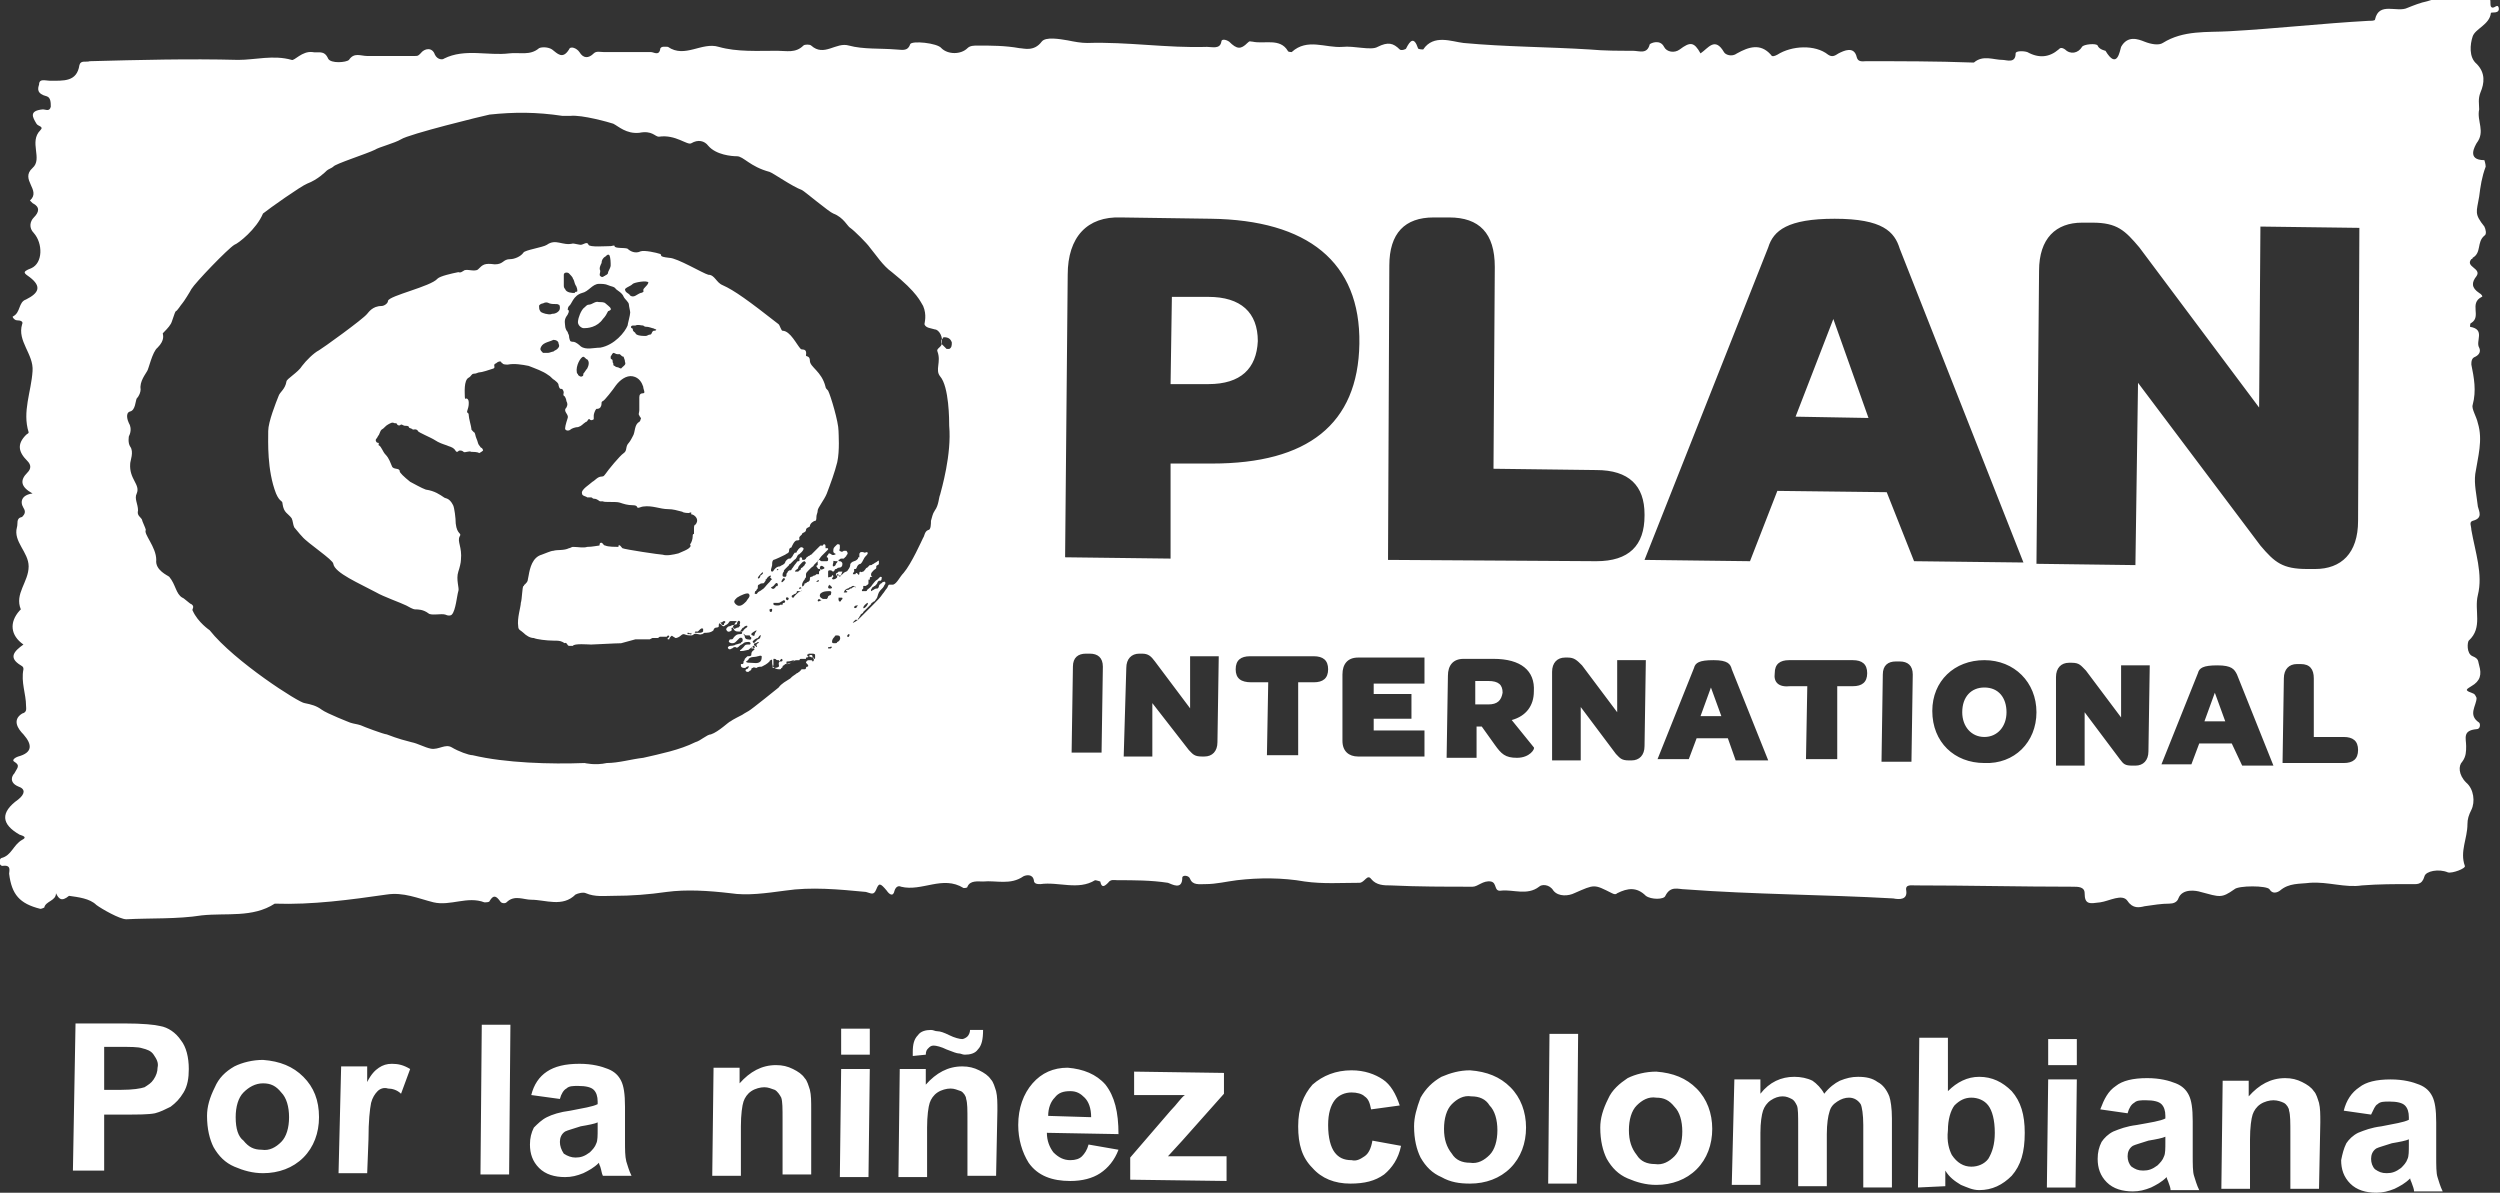 <?xml version="1.0" encoding="utf-8"?>
<!-- Generator: Adobe Illustrator 22.0.0, SVG Export Plug-In . SVG Version: 6.00 Build 0)  -->
<svg version="1.1" id="Capa_1" xmlns="http://www.w3.org/2000/svg" xmlns:xlink="http://www.w3.org/1999/xlink" x="0px" y="0px"
	 viewBox="0 0 192 91.6" style="enable-background:new 0 0 192 91.6;" xml:space="preserve">
<rect x="0" y="0" width="192" height="91.6" fill="#333333" stroke="none"/>
<style type="text/css">
	.st0{fill:#6400DA;}
	.st1{fill:#FF6500;}
	.st2{fill:#FFFFFF;}
	.st3{fill:#FFD600;}
	.st4{fill:#005693;}
	.st5{fill:#34A836;}
	.st6{fill-rule:evenodd;clip-rule:evenodd;fill:#FFFFFF;}
	.st7{opacity:0.39;}
	.st8{fill:none;stroke:#FFFFFF;stroke-width:2.978;stroke-linecap:round;stroke-linejoin:round;}
	.st9{fill:#C6433E;}
	.st10{fill:#E20613;}
	.st11{fill:#FCD570;}
	.st12{fill:#FCCD56;}
	.st13{fill:#F5BB41;}
	.st14{fill:#FDE19A;}
	.st15{fill:#FCD879;}
	.st16{fill:#FCD05E;}
	.st17{fill:#F6C55B;}
	.st18{fill:#F7B056;}
	.st19{fill:#F59B45;}
	.st20{fill-rule:evenodd;clip-rule:evenodd;fill:#FFC700;}
	.st21{fill:#F4EBC6;}
	.st22{fill:#B9B295;}
	.st23{fill:#0E0E0E;}
	.st24{fill:#884D30;}
	.st25{fill:#3F0D0B;}
	.st26{fill:#A86C0E;}
	.st27{fill:#F09915;}
	.st28{opacity:0.4;fill:#FFFFFF;}
	.st29{fill:#DCDDEE;}
	.st30{fill:#A5A3A9;}
	.st31{fill:#000922;}
	.st32{fill:#FFFFC7;}
	.st33{fill:#8BBFCB;}
	.st34{fill:#B3D5DD;}
	.st35{fill:#00AEEF;}
	.st36{fill:#008FEF;}
	.st37{fill:#4E82B0;}
	.st38{fill:#5A93B5;}
	.st39{fill:none;stroke:#003142;stroke-width:2.444;stroke-miterlimit:10;}
	.st40{fill:#252D42;}
	.st41{fill:#00090C;}
</style>
<g>
	<g>
		<path class="st6" d="M4.3,68.6c0,0.6-0.8,0.6-0.9,1.1c0,0-0.2,0.1-0.3,0.1c-1.6-0.4-2.2-1.1-2.4-2.7c0-0.2,0.2-0.7-0.5-0.6
			c-0.3,0-0.3-0.5-0.1-0.6c0.8-0.2,0.9-1,1.6-1.4c0.4-0.2,0.1-0.3-0.2-0.4c-1.4-0.8-1.5-1.7-0.1-2.7c0.5-0.4,0.6-0.8,0-1
			c-0.7-0.3-0.5-0.8-0.3-1c0.2-0.4,0.5-0.6,0-0.9c-0.2-0.1,0-0.3,0.3-0.4c1.1-0.3,1.1-0.9,0.4-1.7c-0.4-0.4-0.9-1.1-0.1-1.6
			C2.1,54.7,2,54.4,2,54.2c0-0.9-0.4-1.8-0.2-2.8c0-0.1,0-0.2-0.2-0.3c-1-0.6-0.5-1.1,0.2-1.6c-1-0.7-1.1-1.7-0.3-2.6
			c0,0,0.1-0.1,0.1-0.1c-0.5-1.2,0.6-2.1,0.6-3.3c0-1.1-1.2-1.9-0.9-3c0.1-0.3-0.1-0.7,0.4-0.8C1.9,39.5,2,39.3,1.8,39
			c-0.3-0.5-0.1-1,0.7-1.1c-0.9-0.5-1-1-0.4-1.6c0.3-0.3,0.3-0.6,0-0.9c-0.7-0.7-0.8-1.3-0.1-2c0.1-0.1,0.2-0.1,0.2-0.2
			c-0.5-1.6,0.2-3.1,0.3-4.7c0.1-1.3-1.2-2.3-0.8-3.6c0.1-0.2-0.1-0.3-0.4-0.3c-0.2,0-0.4-0.3-0.3-0.3C1.6,24,1.4,23.2,2,23
			c1-0.5,1.2-1,0.3-1.7c-0.4-0.3-0.7-0.4,0.1-0.7c0.9-0.4,0.9-1.9,0.2-2.7c-0.4-0.4-0.3-0.9,0-1.2c0.4-0.4,0.5-0.8-0.1-1.1
			c-0.1-0.1-0.2-0.2-0.2-0.2c0.9-0.8-0.8-1.6,0.2-2.5c0.8-0.7-0.3-2,0.6-2.9c0.3-0.3-0.2-0.3-0.3-0.5c-0.3-0.5-0.6-1,0.5-1.1
			c0.2,0,0.5,0.2,0.6-0.2c0-0.3,0-0.7-0.3-0.8C2.8,7.2,2.9,6.8,3,6.5C3,6,3.5,6.2,3.8,6.2C4.9,6.2,5.9,6.3,6.1,5
			c0.1-0.4,0.5-0.2,0.8-0.3c3.8-0.1,7.6-0.2,11.4-0.1c1.3,0,2.7-0.4,4.1,0C22.6,4.7,23.2,3.9,24,4c0.4,0.1,0.9-0.2,1.2,0.5
			c0.2,0.4,1.4,0.3,1.6,0.1c0.4-0.6,0.9-0.3,1.4-0.3c1.2,0,2.4,0,3.6,0c0.3,0,0.3,0,0.5-0.2c0.3-0.4,0.9-0.5,1.1,0.1
			c0.2,0.4,0.6,0.4,0.7,0.3c1.6-0.8,3.4-0.2,5-0.4c0.8-0.1,1.6,0.2,2.3-0.4c0.2-0.1,0.7-0.1,1,0.1c0.4,0.3,0.8,0.8,1.3,0
			c0.1-0.3,0.6-0.1,0.8,0.2c0.3,0.5,0.7,0.5,1.1,0.1C45.8,3.9,46.1,4,46.4,4c1.2,0,2.4,0,3.6,0c0.2,0,0.6,0.3,0.7-0.2
			c0-0.3,0.5-0.2,0.6-0.2c1.3,0.9,2.6-0.4,3.9,0c1.4,0.4,3,0.3,4.5,0.3c0.7,0,1.4,0.2,2-0.4c0.1-0.1,0.5-0.1,0.6,0
			c1,0.9,1.9-0.3,2.9,0c1.1,0.3,2.4,0.2,3.6,0.3c0.4,0,0.9,0.2,1.1-0.4c0.1-0.3,2.1-0.1,2.4,0.3c0.5,0.5,1.5,0.5,2,0
			c0.2-0.2,0.5-0.2,0.8-0.2c1,0,2.1,0,3.2,0.2C78.6,3.7,79.4,4,80,3.2c0.3-0.4,1.4-0.2,2-0.1c0.5,0.1,1,0.2,1.5,0.2
			c3.1-0.1,6.1,0.4,9.2,0.3c0.4,0,1,0.2,1.1-0.4c0-0.2,0.3-0.2,0.6,0c0.6,0.6,0.9,0.6,1.4,0.1c0.2-0.2,0.2-0.1,0.4-0.1
			c0.9,0.2,2.1-0.3,2.7,0.7c0,0.1,0.3,0.1,0.3,0.1c1.2-1.1,2.6-0.3,3.9-0.4c0.9-0.1,2.2,0.3,2.7,0c0.8-0.4,1.2-0.3,1.7,0.2
			c0.1,0.1,0.5,0,0.5-0.1c0.3-0.6,0.6-0.9,0.9,0c0,0.1,0.4,0.1,0.4,0.1c0.8-1.2,2.2-0.6,3.1-0.5c3.2,0.3,6.5,0.3,9.7,0.5
			c1.1,0.1,2.2,0.1,3.3,0.1c0.5,0,1.1,0.3,1.3-0.5c0.1-0.1,0.8-0.4,1.1,0.2c0.2,0.4,0.8,0.5,1.2,0.2c0.8-0.6,1.1-0.6,1.6,0.3
			c0.6-0.4,1.1-1.3,1.8-0.1c0.1,0.2,0.6,0.4,1,0.1c0.9-0.5,1.8-0.8,2.6,0.1c0.1,0.2,0.3,0.1,0.5,0c1.1-0.7,2.9-0.8,3.9,0
			c0.3,0.2,0.5,0.1,0.8-0.1c0.4-0.2,1.2-0.6,1.4,0.3c0.1,0.4,0.5,0.3,0.7,0.3c2.7,0,5.4,0,8.1,0.1c0.1,0,0.2,0,0.2,0
			c0.7-0.6,1.5-0.2,2.2-0.2c0.3,0,1,0.3,1-0.5c0-0.2,0.6-0.2,0.9-0.1c0.9,0.5,1.7,0.4,2.4-0.2c0.1-0.1,0.2-0.2,0.5,0
			c0.4,0.4,1,0.3,1.3-0.2c0.1-0.2,1.1-0.3,1.2-0.1c0.1,0.3,0.6,0.4,0.6,0.4c0.9,1.5,1.1,0,1.2-0.3c0.5-0.9,1.3-0.6,1.8-0.4
			c0.5,0.2,1.1,0.3,1.4,0.1c1.6-1,3.4-0.8,5.1-0.9c3.6-0.2,7.1-0.6,10.7-0.8c0.2,0,0.5,0,0.5-0.1c0.3-1.4,1.7-0.5,2.5-0.9
			c0.5-0.2,1-0.4,1.5-0.5c1.5-0.5,3.1-0.4,4.6-0.3c0.4,0,0.2,0.5,0.3,0.7c0.2,0.3,0.5-0.3,0.6,0.1c0.1,0.5-0.6,0.3-0.6,0.4
			c-0.1,0.9-1.2,1.2-1.4,1.8c-0.2,0.6-0.3,1.6,0.3,2.1c0.7,0.7,0.6,1.5,0.3,2.2c-0.2,0.5-0.1,0.9-0.1,1.3c-0.2,0.9,0.5,1.7-0.2,2.6
			c-0.1,0.2-0.8,1.3,0.6,1.3c0,0,0.1,0.3,0.1,0.5c-0.3,0.8-0.4,1.5-0.5,2.3c-0.2,1.2-0.4,1.3,0.4,2.3c0.1,0.2,0.2,0.6,0,0.7
			c-0.6,0.5-0.2,1.3-0.9,1.7c0,0,0,0.1-0.1,0.1c-0.5,0.6,0.8,0.7,0.4,1.3c-0.4,0.5-0.4,0.9,0.2,1.3c0.2,0.1,0.3,0.3,0.2,0.3
			c-1,0.5,0,1.5-0.8,2c-0.1,0-0.1,0.2-0.1,0.3c1.2,0.2,0.4,1.1,0.7,1.6c0.1,0.2,0.1,0.5-0.3,0.7c-0.3,0.1-0.3,0.4-0.3,0.6
			c0.2,1,0.4,2,0.1,3.1c-0.1,0.3,0.3,0.9,0.4,1.4c0.4,1.3,0,2.6-0.2,3.9c-0.1,0.8,0.1,1.6,0.2,2.5c0.1,0.4,0.4,0.9-0.4,1.1
			c-0.3,0.1-0.1,0.4-0.1,0.7c0.3,1.7,0.9,3.4,0.5,5c-0.3,1.2,0.4,2.5-0.7,3.5c-0.1,0.1-0.2,1,0.3,1.2c0.5,0.2,0.4,0.4,0.5,0.7
			c0.2,0.7,0.1,1.2-0.6,1.6c-0.3,0.2-0.6,0.3,0,0.5c0.3,0.1,0.3,0.2,0.4,0.4c0,0.6-0.7,1.3,0.2,1.9c0.1,0.1,0.1,0.5-0.2,0.5
			c-1.1,0.1-0.8,0.7-0.8,1.3c0,0.4,0,0.8-0.3,1.2c-0.3,0.3-0.3,1,0.3,1.6c0.6,0.5,0.7,1.5,0.4,2.1c-0.2,0.4-0.3,0.7-0.3,1.1
			c0,1.1-0.6,2.1-0.2,3.2c0.1,0.2-1,0.6-1.3,0.5c-0.7-0.3-1.7-0.1-1.8,0.3c-0.2,0.7-0.6,0.6-1.1,0.6c-1.2,0-2.4,0-3.7,0.1
			c-1.3,0.2-2.6-0.3-4-0.2c-0.8,0.1-1.6,0-2.3,0.6c0,0-0.5,0.4-0.8-0.1c-0.2-0.3-2.4-0.3-2.7,0c-1,0.7-1.1,0.6-2.6,0.2
			c-0.3-0.1-1.4-0.3-1.7,0.5c-0.1,0.3-0.4,0.4-0.7,0.4c-0.6,0-1.2,0.1-1.9,0.2c-0.4,0.1-0.9,0.2-1.3-0.4c-0.4-0.6-1.4,0-2.1,0.1
			c-0.8,0.1-1.2,0.2-1.2-0.7c0-0.5-0.5-0.5-0.9-0.5c-4,0-8.1-0.1-12.1-0.1c-0.3,0-0.8-0.1-0.7,0.4c0.1,0.7-0.5,0.7-1,0.6
			c-5.3-0.3-10.7-0.3-16-0.7c-0.5,0-1.1-0.3-1.5,0.5c-0.1,0.3-1.1,0.3-1.5,0c-0.7-0.7-1.4-0.6-2.2-0.2c-0.1,0.1-0.2,0.1-0.4,0
			c-1.4-0.7-1.3-0.7-2.9,0c-0.4,0.2-1.2,0.3-1.6-0.2c-0.3-0.5-0.9-0.5-1.1-0.3c-0.9,0.7-2,0.2-2.9,0.3c-0.6,0.1-0.3-0.6-0.8-0.7
			c-0.6-0.1-1,0.4-1.4,0.4c-2.1,0-4.2,0-6.3-0.1c-0.5,0-1.1,0-1.5-0.5c-0.3-0.4-0.5,0.3-0.9,0.3c-1.4,0-2.8,0.1-4.2-0.1
			c-1.7-0.3-3.5-0.3-5.2-0.1c-0.8,0.1-1.6,0.3-2.4,0.3c-0.5,0-1,0.1-1.2-0.4c-0.1-0.3-0.6-0.3-0.6-0.1c0,1-0.8,0.5-1.1,0.4
			c-1.3-0.2-2.6-0.2-3.9-0.2c-0.2,0-0.5-0.1-0.7,0.2c-0.3,0.3-0.5,0.4-0.6-0.1c0,0-0.3-0.1-0.4-0.1c-1.3,0.8-2.8,0.1-4.2,0.3
			c-0.2,0-0.5,0-0.5-0.3c-0.1-0.5-0.6-0.4-0.8-0.3c-1,0.7-2.1,0.3-3.1,0.4c-0.4,0-1-0.1-1.2,0.4c0,0.1-0.2,0.1-0.3,0.1
			c-1.6-1-3.2,0.3-4.8-0.1c-0.2-0.1-0.4,0-0.5,0.3c-0.1,0.5-0.4,0.3-0.6,0c-0.5-0.6-0.6-0.6-0.8-0.1c-0.2,0.5-0.4,0.3-0.8,0.2
			c-2.1-0.2-4.2-0.4-6.2-0.1c-1.5,0.2-2.9,0.4-4.2,0.2c-1.7-0.2-3.4-0.3-4.9-0.1c-1.4,0.2-2.7,0.3-4.1,0.3c-0.7,0-1.4,0.1-2.1-0.2
			c-0.2-0.1-0.6,0-0.8,0.1c-1,1-2.3,0.4-3.4,0.4c-0.6,0-1.3-0.4-1.9,0.2c-0.1,0.1-0.4,0.1-0.5-0.1c-0.3-0.4-0.5-0.5-0.8,0
			c0,0.1-0.3,0.1-0.4,0.1c-1.3-0.5-2.6,0.3-3.9,0c-1.2-0.3-2.3-0.8-3.6-0.6c-2.8,0.4-5.7,0.8-8.6,0.7c-1.7,1.1-3.7,0.7-5.6,0.9
			c-1.9,0.3-3.9,0.2-5.8,0.3c-0.5,0-1.9-0.8-2.3-1.1c-0.5-0.5-1.4-0.6-2.1-0.7C4.7,69.3,4.5,69,4.3,68.6 M82,21.1
			c0-2.9,1.5-4.5,4.1-4.4l6.9,0.1c7.4,0.1,11.5,3.3,11.4,9.6c-0.1,6.2-4,9.2-11.3,9.2l-3.2,0l0,7.3l-8.1-0.1L82,21.1z M89.9,29.5
			l2.9,0c2.5,0,3.7-1.2,3.8-3.3c0-2.2-1.3-3.4-3.8-3.4l-2.8,0L89.9,29.5z M106.7,20.4c0-2.5,1.2-3.7,3.4-3.7l1.2,0
			c2.3,0,3.5,1.2,3.5,3.8l-0.1,15.5l7.9,0.1c2.5,0,3.7,1.2,3.7,3.4v0.1c0,2.3-1.2,3.5-3.7,3.5l-16-0.1L106.7,20.4z M144.9,37.8
			l-8.4-0.1l-2.1,5.4l-8.1-0.1l9.5-24c0.4-1.3,1.5-2.2,5.1-2.2c3.7,0,4.6,1,5,2.3l9.5,24.1l-8.4-0.1L144.9,37.8z M137.9,32l5.6,0.1
			l-2.7-7.6L137.9,32z M156.6,20.8c0-2.5,1.3-3.7,3.3-3.7l0.8,0c1.9,0,2.5,0.6,3.6,1.9l9.2,12.3l0.1-13.9l7.6,0.1L181.1,40
			c0,2.5-1.3,3.7-3.3,3.7l-0.6,0c-1.9,0-2.5-0.5-3.6-1.8l-9.4-12.5L164,43.4l-7.6-0.1L156.6,20.8z M82.4,51.2c0-0.7,0.4-1,1-1l0.3,0
			c0.6,0,1,0.3,1,1l-0.1,6.6l-2.3,0L82.4,51.2z M86.5,51.3c0-0.7,0.4-1.1,1-1.1l0.2,0c0.5,0,0.7,0.2,1,0.6l2.7,3.6l0-4l2.2,0
			l-0.1,6.6c0,0.7-0.4,1.1-1,1.1l-0.2,0c-0.6,0-0.7-0.2-1-0.5l-2.8-3.6l0,4.1l-2.2,0L86.5,51.3z M94.9,51.4L94.9,51.4
			c0-0.7,0.4-1,1.1-1l4.9,0c0.7,0,1.1,0.3,1.1,1v0c0,0.7-0.4,1-1.1,1l-1.2,0l0,5.6l-2.4,0l0.1-5.6l-1.3,0
			C95.3,52.4,94.9,52.1,94.9,51.4 M103.1,56.9l0-5.1c0-0.8,0.4-1.3,1.2-1.3l5.1,0l0,2l-3.9,0l0,0.8l2.9,0l0,1.9l-2.9,0l0,0.9l3.9,0
			l0,2l-5.1,0C103.6,58.1,103.1,57.7,103.1,56.9 M114.8,57.2l-1-1.4l-0.4,0l0,2.4l-2.3,0l0.1-6.3c0-0.8,0.4-1.3,1.2-1.3l2.3,0
			c2.1,0,3.2,0.9,3.1,2.5c0,1.1-0.6,1.9-1.7,2.2l1.7,2.1c0.1,0.1-0.3,0.8-1.3,0.8C115.6,58.2,115.3,57.9,114.8,57.2 M113.3,54.1l1,0
			c0.7,0,1-0.3,1.1-0.9c0-0.6-0.3-0.9-1.1-0.9l-1,0L113.3,54.1z M119.2,51.6c0-0.7,0.4-1.1,1-1.1l0.2,0c0.5,0,0.7,0.2,1.1,0.6
			l2.7,3.6l0-4l2.2,0l-0.1,6.6c0,0.7-0.4,1.1-1,1.1h-0.2c-0.6,0-0.7-0.2-1-0.5l-2.7-3.6l0,4.1l-2.2,0L119.2,51.6z M132.7,56.7
			l-2.4,0l-0.6,1.6l-2.4,0l2.8-7c0.1-0.4,0.4-0.6,1.5-0.6c1.1,0,1.3,0.3,1.4,0.7l2.8,7l-2.5,0L132.7,56.7z M130.6,55l1.6,0l-0.8-2.2
			L130.6,55z M136.3,51.7L136.3,51.7c0-0.7,0.4-1,1.1-1l4.9,0c0.7,0,1.1,0.3,1.1,1v0c0,0.7-0.4,1-1.1,1l-1.2,0l0,5.6l-2.4,0l0.1-5.6
			l-1.3,0C136.6,52.8,136.2,52.4,136.3,51.7 M144.6,51.8c0-0.7,0.4-1,1-1h0.3c0.6,0,1,0.3,1,1l-0.1,6.7l-2.3,0L144.6,51.8z
			 M148.4,54.6c0-2.3,1.7-3.9,4-3.9c2.3,0,4,1.7,4,4c0,2.3-1.7,4-4,3.9C150.1,58.6,148.4,57,148.4,54.6 M154.1,54.7
			c0-1.1-0.6-1.9-1.7-1.9c-1,0-1.7,0.7-1.7,1.9c0,1.1,0.7,1.9,1.7,1.9C153.4,56.6,154.1,55.8,154.1,54.7 M157.9,52
			c0-0.7,0.4-1.1,1-1.1h0.2c0.6,0,0.7,0.2,1.1,0.6l2.7,3.6l0-4l2.2,0l-0.1,6.6c0,0.7-0.4,1.1-1,1.1l-0.2,0c-0.6,0-0.7-0.1-1-0.5
			l-2.7-3.6l0,4.1l-2.2,0L157.9,52z M171.4,57.1l-2.5,0l-0.6,1.6l-2.3,0l2.8-7c0.1-0.4,0.4-0.6,1.5-0.6c1.1,0,1.3,0.3,1.5,0.7l2.8,7
			l-2.4,0L171.4,57.1z M169.3,55.4l1.6,0l-0.8-2.2L169.3,55.4z M175.4,52.1c0-0.7,0.4-1.1,1-1.1l0.3,0c0.7,0,1,0.4,1,1.1l0,4.5
			l2.3,0c0.7,0,1.1,0.3,1.1,1v0c0,0.7-0.4,1-1.1,1l-4.7,0L175.4,52.1z M18,18.8c-0.5,0.3-3,2.9-3.3,3.4c-0.1,0.2-0.6,1-0.7,1.1
			c-0.1,0.1-0.4,0.6-0.5,0.6c-0.1,0.1-0.3,0.9-0.4,1c-0.1,0.2-0.5,0.6-0.6,0.7c0,0.1,0.2,0.5-0.4,1.1c-0.4,0.3-0.7,1.7-0.8,1.8
			c-0.1,0.2-0.6,0.8-0.5,1.4c0,0.2-0.1,0.5-0.3,0.7c-0.1,0.2-0.1,0.9-0.5,1c-0.4,0.1-0.2,0.7-0.1,0.9c0.3,0.5,0,1,0,1
			c0,0-0.1,0.5,0.1,0.8c0.3,0.4,0,1.1,0,1.3c-0.1,1.2,0.8,1.6,0.5,2.3c-0.2,0.4,0.1,0.8,0.1,1.3c-0.1,0.4,0.2,0.5,0.3,0.7
			c0,0.1,0.3,0.7,0.3,0.8C11,41,12,42,12,43c-0.1,0.8,0.9,1.2,1,1.3c0.5,0.6,0.5,1.3,1,1.6c0.1,0,0.6,0.5,0.7,0.5
			c0.3,0.2,0,0.4,0.1,0.5c0.4,0.9,1.3,1.5,1.3,1.5C18,50.8,23,54,23.4,54c0.5,0.1,0.9,0.2,1.3,0.5c0.4,0.3,2.2,1,2.2,1
			c0.3,0.1,0.5,0.1,0.8,0.2c0.2,0.1,1.8,0.7,2,0.7c0.3,0.1,0.7,0.3,1.9,0.6c0.5,0.1,1,0.4,1.5,0.5c0.6,0.1,1.1-0.4,1.6-0.1
			c0.5,0.3,1.3,0.6,1.6,0.6c2.5,0.6,6,0.7,8.6,0.6c0,0,0.8,0.2,1.7,0c0.9,0,1.9-0.3,2.8-0.4c1.3-0.3,2.8-0.6,4-1.2
			c0.4-0.1,0.9-0.6,1.2-0.6c0.6-0.2,1.4-1,1.5-1c0.1-0.1,0.9-0.5,0.9-0.5s0.3-0.2,0.5-0.3c0.2-0.1,2.3-1.8,2.3-1.8
			c0.2-0.3,0.6-0.5,0.9-0.7c0,0,0.1-0.1,0.1-0.1c0.1-0.1,0.3-0.2,0.4-0.3c0.1,0,0.1-0.1,0.2-0.1c0,0,0-0.1,0.1-0.1
			c0,0,0-0.1,0.1-0.1c0,0,0,0,0.1,0c0,0,0.1,0,0.1,0c0,0,0.1,0,0.1-0.1c0,0,0-0.1,0.1-0.1c0.1,0,0.1-0.1,0-0.2c0,0-0.1-0.1-0.1-0.1
			c0-0.1,0.1-0.2,0.2-0.2c0.1,0,0.1,0,0.2,0c0.1,0,0.1,0.1,0.1,0.1c0.1,0,0.1-0.1,0.1-0.1c0-0.1,0-0.1,0-0.1
			c0.1-0.1-0.1-0.1-0.1-0.1c0,0,0-0.1,0-0.1c0-0.1-0.1-0.1-0.1-0.1c-0.1,0-0.1,0-0.2,0.1c0,0-0.1,0.1-0.1,0.1c0,0-0.1,0-0.1,0
			c0,0,0,0.1,0,0.1c0,0-0.1,0-0.1,0c0,0-0.1,0-0.1,0c-0.1,0-0.1,0-0.2,0c0,0-0.1,0-0.1,0.1c0,0-0.1,0-0.2,0c-0.2,0-0.3,0.1-0.4,0.2
			c-0.1,0-0.2,0.1-0.3,0.1c0,0-0.1,0-0.1,0c0,0-0.1,0-0.1,0c0,0-0.1,0.1-0.1,0.1c0,0-0.1,0-0.1,0.1c0,0,0,0.1-0.1,0.1
			c0,0.1-0.1,0.1-0.1,0.1c-0.1,0-0.3,0-0.4-0.1c-0.2-0.1-0.2-0.3-0.2-0.5c0-0.1,0-0.2-0.1-0.1c-0.1,0-0.1,0.1-0.1,0.1
			c-0.2,0.2-0.4,0.3-0.6,0.4c-0.1,0-0.3,0-0.4,0.1c-0.1,0-0.2-0.1-0.3,0c-0.1,0-0.1,0.1-0.1,0.1c0,0,0,0.1-0.1,0.1
			c-0.1,0.1-0.1,0.1-0.2,0.1c-0.1,0-0.2-0.1-0.1-0.2c0.1,0,0.2-0.1,0.2-0.2c0-0.1-0.1,0-0.1,0c-0.1,0-0.1,0.1-0.2,0.1
			c-0.1,0-0.3,0-0.3-0.2c0,0,0,0,0-0.1c0,0,0,0,0.1,0c0,0,0.1,0,0.1-0.1c0,0,0-0.1,0-0.1c0,0,0.1-0.1,0.1-0.2
			c0.1-0.1,0.1-0.1,0.2-0.2c0.1,0,0.3,0,0.3-0.1c0-0.1,0-0.2,0.1-0.3c0.1-0.1,0.2-0.1,0.1-0.2c-0.1-0.2-0.3,0-0.4,0.1
			C57.1,50,57,50,56.9,50c-0.1,0-0.1-0.1,0-0.1c0.1-0.1,0.1-0.1,0.2-0.2c0.1-0.1,0.1-0.2,0.3-0.2c0.1,0,0.1,0,0.2,0
			c0.1-0.1,0-0.2-0.1-0.2c-0.1,0-0.3,0-0.4,0.1c-0.1,0.1-0.2,0.1-0.3,0.2c-0.1,0.1-0.2,0.2-0.3,0.1c0,0,0,0-0.1,0
			c-0.1,0-0.1,0.1-0.2,0.1c-0.1,0.1-0.3,0.1-0.3-0.1c0,0,0.1-0.1,0.2-0.1c0,0,0.3,0,0.4-0.1c0.1,0,0.3-0.1,0.4-0.1
			c0,0,0-0.1,0.1-0.1c0.1-0.2,0-0.4-0.2-0.3c-0.1,0.1-0.2,0.2-0.3,0.3c-0.1,0.1-0.2,0.1-0.3,0.1c-0.1,0-0.3-0.1-0.2-0.2
			c0-0.1,0.1-0.1,0.2-0.1c0.1,0,0.1-0.1,0.2-0.2c0.1-0.1,0.2-0.2,0.4-0.2c0.1,0,0.2,0,0.2-0.1c0-0.1-0.1-0.1-0.1-0.1
			c-0.1,0-0.1,0-0.2,0c-0.1,0-0.2,0-0.3-0.1c-0.1-0.1,0-0.2-0.1-0.2c-0.2,0-0.1,0.1-0.1,0.2c-0.1,0.1-0.3,0.2-0.4,0
			c-0.1-0.1,0.1-0.3,0.2-0.3c0.1,0,0.2-0.1,0.3-0.1c0,0,0.1,0,0.1,0c0,0,0-0.1,0.1-0.2c0.1,0,0.1-0.1,0-0.1c0,0-0.1,0-0.2,0
			c0,0-0.1,0-0.2,0c-0.1,0-0.1,0.1-0.2,0.2c-0.1,0.1-0.2,0.1-0.3,0.2c-0.1,0-0.2-0.1-0.3-0.2c-0.1-0.1-0.1,0.1-0.1,0.2
			c0,0.1-0.2,0.1-0.2,0.1c-0.1,0-0.2,0.1-0.2,0.2c-0.2,0.2-0.5,0.2-0.7,0.2c-0.2,0.1-0.1,0.1-0.2,0.1c-0.2,0.1-0.4-0.1-0.6,0
			c0,0-0.1,0.1-0.2,0.1c-0.1,0-0.1,0-0.1,0c-0.3,0-0.4-0.1-0.5-0.1c-0.1,0-0.2,0.1-0.2,0.1c-0.1,0.1-0.3,0.2-0.4,0.2
			c-0.1,0-0.1-0.1-0.2-0.1c-0.1-0.1-0.1-0.1-0.2,0c-0.1,0.1-0.1,0.2-0.1,0.2c-0.1,0-0.2,0-0.1-0.1c0,0,0.1-0.1,0.1-0.1
			c0,0,0-0.1-0.1-0.1c0,0-0.1,0.1-0.1,0.1c-0.1,0-0.2,0-0.3,0c-0.1,0-0.1,0-0.1,0c0,0-0.1,0-0.1,0c-0.1,0-0.1,0.1-0.2,0.1
			c-0.1,0-0.2,0-0.2,0c-0.1,0-0.1,0-0.2,0l-0.2,0.1c-0.1,0-0.2,0-0.3,0c-0.1,0-0.6,0-0.8,0c-0.4,0.1-0.7,0.2-1.1,0.3
			c-0.4,0-2.1,0.1-2.3,0.1c-0.2,0-1.3-0.1-1.4,0.1c0,0-0.3,0-0.3,0c-0.1,0-0.1-0.1-0.2-0.2c-0.2-0.1,0,0.1-0.3-0.1
			c-0.2-0.1-0.4-0.1-0.7-0.1c-0.5,0-1.3-0.1-1.5-0.2c-0.3,0-0.6-0.2-0.8-0.4c-0.2-0.2-0.4-0.2-0.4-0.5c-0.1-0.6,0.2-1.5,0.2-1.8
			c0.1-0.3,0.1-1.2,0.2-1.3c0.1,0,0-0.1,0.1-0.1c0.3-0.3,0.2-0.3,0.3-0.7c0.1-0.6,0.3-1.4,1-1.6c0.3-0.1,0.7-0.3,0.9-0.3
			c0.3-0.1,0.8,0,1.2-0.2c0.1,0,0.2-0.1,0.3-0.1c0.4,0,0.8,0.1,1.1,0c0.4,0,0.8-0.1,0.9-0.1c0.1,0,0-0.1,0.1-0.2
			c0.2-0.1,0.2,0.2,0.4,0.2c0.2,0.1,0.8,0.1,1,0.1c0,0,0-0.1,0-0.1c0.1-0.1,0.2,0.1,0.3,0.2c0.2,0.1,2.9,0.5,3.1,0.5
			c0.3,0.1,0.8,0,1.2-0.1c0.2-0.1,0.8-0.3,0.9-0.5c0.1-0.1,0-0.1,0-0.2c0.1-0.1,0.2-0.4,0.2-0.6c0-0.1,0-0.2,0.1-0.2
			c0-0.1,0-0.2,0-0.4c0-0.1,0-0.3,0.1-0.3c0.1-0.1,0.2-0.3,0.1-0.5c-0.1-0.2-0.3-0.3-0.4-0.3c-0.1-0.1,0,0,0-0.1c0-0.1-0.2,0-0.2,0
			s-0.4,0-0.5-0.1c-0.4-0.1-0.7-0.2-1.1-0.2c-0.6,0-1.2-0.3-1.9-0.2c-0.1,0-0.3,0.1-0.4,0.1c-0.1,0,0-0.2-0.4-0.2
			c-0.4,0-0.7-0.1-1-0.2c-0.3-0.1-1.2,0-1.3-0.1c-0.1,0-0.1,0-0.2,0c-0.1,0-0.2-0.2-0.5-0.2c-0.1,0-0.1-0.1-0.2-0.1
			c-0.1,0-0.3,0-0.3,0c-0.1-0.1-0.4-0.1-0.4-0.3c-0.1-0.3,0.6-0.7,0.8-0.9c0.2-0.1,0.4-0.4,0.7-0.4c0.2,0,0.2-0.1,0.3-0.2
			c0.2-0.3,1.1-1.4,1.4-1.6c0.3-0.2,0.1-0.5,0.4-0.8c0.1-0.1,0.3-0.5,0.3-0.5c0.2-0.3,0.1-0.9,0.5-1.1c0,0,0.1-0.1,0.1-0.2
			c0.1-0.1-0.1-0.2-0.1-0.3c-0.1-0.1,0-0.2,0-0.4c0-0.1,0-0.8,0-1c0-0.2,0.1-0.3,0.3-0.3c0.2,0,0-0.3,0-0.5
			c-0.1-0.3-0.3-0.7-0.8-0.8c-0.5-0.1-1,0.3-1.3,0.7c-0.2,0.3-0.9,1.2-1,1.2c-0.2,0.1,0,0.2-0.2,0.5c-0.1,0.1-0.2,0.1-0.3,0.1
			c-0.1,0.1-0.2,0.4-0.2,0.5c0,0.1,0,0.2,0,0.3c-0.3,0.2-0.3-0.1-0.4,0c-0.1,0.1-0.1,0.2-0.2,0.2c-0.3,0.2-0.3,0.3-0.6,0.4
			c-0.2,0-0.5,0.1-0.6,0.2c-0.1,0.1-0.4,0.1-0.4-0.1c0-0.2,0.2-0.8,0.2-0.8c0.1-0.3-0.4-0.5-0.1-0.8c0.1-0.2,0.1-0.3,0-0.5
			c0-0.1-0.1-0.4-0.2-0.4c-0.1-0.2,0.1-0.2-0.1-0.5c-0.1-0.1-0.2,0.1-0.3-0.3c0-0.2-0.2-0.3-0.3-0.4c-0.2-0.1-0.3-0.3-0.5-0.4
			c-0.4-0.3-1-0.5-1.5-0.7c-0.5-0.1-1.1-0.2-1.6-0.1c-0.1,0-0.4,0-0.4-0.1c0,0-0.1,0-0.1-0.1c-0.1-0.1-0.3,0-0.4,0.1
			c-0.3,0.1,0,0.3-0.2,0.4c-0.3,0.1-0.9,0.3-1.1,0.3c-0.1,0-0.2,0.1-0.4,0.1c-0.2,0-0.2,0.2-0.4,0.3c-0.4,0.2-0.3,1.2-0.3,1.5
			c0,0,0,0.2,0.1,0.1c0.1,0,0.2,0.1,0.2,0.3c0,0.2,0,0.3-0.1,0.6c-0.1,0.3,0.1,0.1,0.1,0.4c0,0.2,0.2,0.9,0.2,1c0,0.1,0,0.1,0.1,0.2
			c0,0,0.1,0.1,0.1,0.1c0.1,0,0.1,0.3,0.2,0.5c0.1,0.2,0.1,0.4,0.2,0.5c0.1,0.1,0.1,0.2,0.2,0.2c0.1,0.1,0.1,0.2,0.1,0.2
			c-0.1,0.1-0.3,0.2-0.3,0.2c-0.1-0.1-0.5-0.1-0.6-0.1c-0.2-0.1-0.5,0.1-0.6,0c-0.1-0.1-0.2-0.1-0.3-0.1c-0.1,0-0.1,0.1-0.2,0.1
			c-0.1,0-0.1-0.1-0.2-0.2c-0.2-0.2-0.4-0.2-0.6-0.3c-0.3-0.1-0.6-0.2-0.9-0.4c-0.3-0.2-1.3-0.6-1.3-0.7c-0.1-0.2-0.4-0.1-0.4-0.1
			c0-0.1-0.3-0.1-0.3-0.2c0-0.1-0.2-0.1-0.3-0.1c-0.1,0-0.2-0.1-0.3-0.1c-0.1,0.1-0.2,0.1-0.3,0c0-0.1-0.1-0.1-0.2-0.1
			c-0.2-0.1-0.3,0-0.5,0.1c-0.2,0.1-0.3,0.3-0.5,0.4c-0.1,0.1-0.1,0.2-0.2,0.4c-0.1,0.1-0.1,0.2-0.2,0.3c-0.1,0.1,0,0.3,0.1,0.3
			c0.2,0,0,0.2,0.1,0.2c0.2,0.1,0.3,0.5,0.5,0.7c0.3,0.3,0.4,0.7,0.5,0.9c0.1,0.3,0.6,0.1,0.6,0.4c0,0.1,0.3,0.4,0.8,0.8
			c0.2,0.1,0.9,0.5,1.2,0.6c0.7,0.1,1.1,0.4,1.4,0.6c0.1,0.1,0.4,0,0.7,0.6c0.1,0.2,0.2,1,0.2,1.4c0.1,0.9,0.5,0.7,0.3,1
			c-0.2,0.4,0.2,0.8,0.1,1.8c0,0.2-0.1,0.6-0.2,0.9c-0.2,0.6,0.1,1.3,0,1.5c-0.1,0.3-0.2,1.5-0.5,1.8c-0.1,0.1-0.3,0.1-0.5,0
			c-0.3-0.1-1.1,0.1-1.3-0.1c-0.4-0.3-0.8-0.3-1-0.3c-0.2,0-0.5-0.2-0.7-0.3c-0.4-0.2-1.8-0.7-2.3-1c-1.3-0.7-3.2-1.5-3.3-2.2
			c0-0.3-2-1.6-2.4-2.1c-0.2-0.2-0.5-0.6-0.6-0.7c-0.1-0.2-0.1-0.5-0.2-0.7c-0.3-0.4-0.6-0.4-0.7-1.1c0-0.3-0.2-0.1-0.5-0.8
			c-0.7-1.8-0.6-4-0.6-4.8c0-0.7,0.6-2.2,0.8-2.7c0.1-0.3,0.5-0.5,0.6-1.1c0-0.2,0.9-0.7,1.2-1.2c0.3-0.4,0.9-1,1.3-1.2
			c0.2-0.1,3.4-2.4,3.7-2.8c0.1-0.1,0.4-0.6,1.1-0.6c0.2,0,0.5-0.2,0.5-0.4c0.1-0.4,3.3-1.1,3.8-1.7c0.2-0.2,1.1-0.4,1.6-0.5
			c0.1,0,0.1,0.1,0.4-0.1c0.2-0.2,0.8,0.1,1.1-0.1c0.4-0.4,0.5-0.5,1.3-0.4c0.7,0,0.6-0.4,1.2-0.4c0.3,0,0.8-0.2,1-0.5
			c0.1-0.2,1.5-0.4,1.8-0.6c0.7-0.5,1.2,0.1,2-0.1c0.1,0,0.5,0.1,0.6,0.1c0.2,0,0.5-0.3,0.6,0c0.1,0.2,1.3,0.1,1.7,0.1
			c0.1,0,0.3-0.1,0.3,0c0,0.2,0.8,0.1,1,0.2c0.2,0.2,0.6,0.4,1,0.2c0.3-0.1,1.2,0.1,1.5,0.2c0.2,0.1-0.2,0.2,0.7,0.3
			c0.6,0,2.6,1.2,3,1.3c0.5,0,0.6,0.6,1.1,0.8c0.9,0.4,2,1.2,4.3,3c0.1,0.1,0.2,0.5,0.3,0.5c0.6,0,1.1,1.1,1.4,1.4
			c0.1,0.1,0.5-0.1,0.4,0.5c0,0.1,0.3,0,0.3,0.4c0,0.5,0.9,0.8,1.2,2c0,0.1,0.1,0.2,0.2,0.3c0.2,0.4,0.8,2.4,0.8,3.1
			c0,0.2,0.1,1.5-0.1,2.4c-0.2,0.8-0.5,1.6-0.8,2.4c-0.2,0.5-0.7,1.1-0.7,1.3c0,0.2-0.1,0.3-0.1,0.5c0,0.1,0,0.3-0.1,0.3
			c-0.1,0-0.4,0.2-0.4,0.4c0,0.1-0.3,0.1-0.3,0.3c0,0.2-0.3,0.2-0.3,0.3c0,0.1-0.3,0.2-0.2,0.4c0,0.1-0.1,0.1-0.2,0.1
			c-0.2,0-0.4,0.5-0.4,0.5c0,0.1-0.2,0-0.2,0.3c0,0.2-0.2,0.2-0.3,0.3C59.5,43,59.4,43,59.4,43c-0.1,0.1-0.1,0.2-0.1,0.4
			c0,0.1-0.2,0.5,0,0.5c0.1,0,0.1-0.1,0.2-0.2c0.1-0.1,0.2-0.2,0.4-0.2c0.1-0.1,0.3-0.1,0.4-0.3c0-0.1,0.2-0.3,0.3-0.3
			c0,0,0.1,0,0.1,0c0,0,0.1-0.1,0.1-0.1c0.1-0.1,0.1-0.2,0.2-0.3c0-0.1,0.1,0,0.2-0.1c0-0.1,0-0.1,0-0.1c0,0,0.1,0,0.1-0.1
			c0,0,0.1-0.1,0.1-0.1c0.1-0.1,0.2-0.1,0.3,0c0.1,0.1-0.3,0.5-0.4,0.5c-0.1,0.1-0.1,0.3-0.3,0.4c-0.1,0.1-0.2,0.2-0.3,0.3
			c0,0-0.1,0-0.1,0.1c0,0-0.1,0.1-0.1,0.1c-0.1,0.1-0.1,0.1-0.2,0.2c-0.1,0.1-0.1,0.1-0.1,0.2c-0.1,0.1-0.1,0.2-0.1,0.3
			c0,0.1,0.1,0.1,0.2,0.1c0.1,0,0.1-0.1,0.1-0.2c0-0.1,0.1-0.1,0.1-0.2c0.1-0.1,0.1-0.1,0.2-0.1c0.1,0,0.1-0.1,0.1-0.1
			c0.1-0.1,0.2-0.3,0.3-0.4c0.1-0.1,0.1-0.2,0.2-0.2c0.1,0,0.1,0,0.1-0.1c0-0.1,0-0.2,0.1-0.2c0.1,0,0.1,0.1,0.1,0.1
			c0,0.1,0,0.1,0.1,0.1c0.1,0,0.1,0,0.2-0.1c0-0.1,0.1-0.1,0.2-0.2c0.1,0,0.1-0.1,0.2-0.1c0.1-0.1,0.2-0.2,0.3-0.3
			c0.1-0.1,0.1-0.1,0.2-0.2c0.1-0.1,0.1-0.1,0.2-0.2c0,0,0.1,0,0.1,0c0,0,0,0,0.1,0c0,0,0-0.1,0.1-0.1c0.1,0,0.1,0.1,0.1,0.2
			c0,0,0,0.1,0,0.1c0,0,0.1,0,0.1,0c0.1,0,0.1,0,0.1,0.1c0,0-0.1,0.1-0.1,0.1c-0.1,0.1-0.2,0.2-0.3,0.3c0,0-0.1,0.1-0.1,0.1
			c-0.1,0.1-0.2,0.3-0.3,0.4c-0.1,0.1-0.2,0.2-0.3,0.3c0,0.1-0.1,0.1-0.2,0.2c-0.1,0.1-0.1,0.1-0.2,0.2c-0.1,0.1-0.2,0.2-0.2,0.3
			c0,0.1,0,0.1,0,0.2c0,0.1-0.1,0.1-0.1,0.2c-0.1,0.1-0.2,0.3-0.2,0.4c0,0.1,0,0.2,0.1,0.1c0,0,0.1-0.1,0.1-0.2c0.1,0,0.1,0,0.2-0.1
			c0.1,0,0.2-0.1,0.2-0.2c0-0.1,0-0.2,0.1-0.2c0,0,0.1,0,0.2-0.1c0.1,0,0.1,0,0.2-0.1c0.1,0,0.2,0,0.2,0c0,0,0,0,0,0c0,0,0,0,0,0
			c0,0,0-0.1,0-0.1c0,0,0-0.1,0-0.1c0,0,0.1-0.1,0.1-0.1c0-0.1,0-0.1-0.1-0.1c-0.1,0-0.1-0.1-0.2-0.2c0,0,0-0.1,0.1-0.1
			c0,0,0-0.1,0-0.1c0,0,0-0.1,0-0.1c0,0,0-0.1,0-0.1c0,0,0-0.1,0.1-0.1c0.1,0,0.1,0.1,0.2,0.1c0.1,0,0.1,0,0.2,0c0.1,0,0.1,0,0.2,0
			c0,0,0.1,0,0.1-0.1c0,0,0-0.1,0-0.1c0-0.1-0.1-0.1-0.1-0.1c0-0.1,0-0.1,0.1-0.2c0-0.1,0.1-0.1,0.1-0.1c0.1,0,0.2,0.2,0.4,0.1
			c0.1,0,0.1-0.1,0-0.1c0,0,0,0-0.1-0.1c0,0,0,0,0-0.1c0-0.1,0-0.2,0.1-0.3c0.1-0.1,0.1-0.1,0.2-0.2c0,0,0.1,0,0.1,0h0
			c0.1,0,0.1,0.1,0.1,0.1c0,0.1,0,0.1,0,0.2c0,0.1-0.1,0.2,0,0.2c0.1,0.1,0.2,0.1,0.3,0c0,0,0.1,0,0.1,0c0,0,0.1,0,0.1,0
			c0,0,0.1,0.1,0.1,0.2c0,0.1-0.1,0.1-0.1,0.2c-0.1,0.1-0.1,0.1-0.2,0.2c0,0-0.1,0-0.2,0c-0.1,0-0.1,0.1-0.2,0.1
			c0,0.1,0,0.1,0.1,0.1c0.1,0,0.2,0.1,0.2,0.2c0,0.2-0.1,0.3-0.3,0.3c-0.1,0-0.1,0.1-0.2,0.1c0,0-0.1,0-0.1,0.1c0,0-0.1,0.1-0.1,0.1
			c-0.1,0-0.1-0.1-0.2-0.1c0,0-0.1,0-0.1,0c0,0,0,0,0,0c0,0-0.1,0-0.1,0.1c0,0,0,0.1,0,0.1c0,0.1,0,0.1,0,0.2c0,0,0,0.1,0,0.1
			c0,0.1,0.1,0,0.2,0c0.1,0,0.1-0.1,0.1-0.1c0.1-0.1,0.1,0.1,0.1,0.1c0,0-0.1,0.1-0.1,0.1c0,0,0,0.1,0.1,0.1c0.1,0,0.3-0.1,0.3-0.2
			v0c0-0.1-0.1-0.1,0-0.2c0.1,0,0.1,0,0.1,0.1c0,0,0.1,0.1,0.1,0.1c0,0,0.1-0.1,0.1-0.1c0.1-0.1,0.1-0.1,0.2-0.2
			c0.1-0.1,0.3-0.1,0.3-0.2c0.1-0.1,0.2-0.3,0.2-0.4c0-0.1,0-0.1,0.1-0.2c0.1-0.1,0.3-0.1,0.4-0.2c0,0,0.1-0.1,0.1-0.1
			c0-0.1,0-0.1,0.1-0.1c0,0,0-0.1,0-0.2c0-0.1,0-0.1,0.1-0.2c0.1,0,0.1,0,0.2,0c0.1,0.1,0.2,0,0.3,0c0.1,0.1,0,0.2-0.1,0.3
			c-0.2,0.2-0.2,0.4-0.4,0.6c-0.1,0-0.2,0.1-0.2,0.1c-0.1,0.1-0.1,0.3-0.2,0.3c0,0-0.1,0-0.1,0c0,0,0,0.1,0,0.1c0,0,0,0,0,0.1
			c0,0-0.1,0.1-0.1,0.2c0,0,0.1,0,0.1,0c0.1,0,0.1,0,0.1,0c0,0,0-0.1,0.1-0.1c0,0,0.1,0.1,0.1,0.1c0,0,0,0.1,0.1,0c0,0,0-0.1,0-0.1
			c0,0,0-0.1,0.1-0.1c0,0,0,0,0,0c0,0.1,0.1,0,0.2,0c0,0,0.1-0.1,0.1-0.1c0.1-0.1,0.1-0.2,0.2-0.2c0.1-0.1,0.1-0.1,0.2-0.2
			c0,0,0.1,0,0.1,0c0.1,0,0.1-0.1,0.2-0.1c0.1-0.1,0.2-0.1,0.3-0.2c0,0,0.1-0.1,0.1,0c0,0,0,0.1,0,0.1c0,0,0,0,0,0.1
			c0,0.1-0.2,0.1-0.2,0.2c0,0,0,0.1,0,0.1c0,0.1-0.1,0.1-0.2,0.2c-0.1,0.1-0.2,0.2-0.2,0.3c0,0.1,0,0.1,0,0.1c0,0,0.1,0.1,0.1,0.1
			c0,0-0.1,0-0.1,0c-0.1,0-0.1,0.1-0.1,0.2c0,0.1-0.1-0.1-0.1,0.1c0,0.1,0,0.1,0,0.2c0,0.1-0.1,0.1-0.2,0.2c0,0,0,0-0.1,0
			c0,0,0,0-0.1,0c0,0,0,0.1,0,0.1c0,0,0,0.1,0,0.1c0,0-0.1,0.1-0.1,0.1c0,0,0,0,0,0.1c0,0,0,0,0.1,0c0,0,0,0,0,0c0,0,0,0,0,0
			c0,0,0,0,0.1,0c0,0,0.1,0,0.1,0c0,0,0.1,0,0.1-0.1c0.1-0.1,0.3-0.2,0.4-0.4c0.1-0.1,0.2-0.3,0.4-0.4c0.1-0.1,0.1-0.1,0.2-0.2
			c0.2,0,0.1,0.1,0.1,0.2c0,0,0,0.1-0.1,0.1c0,0-0.1,0-0.1,0c0,0-0.1,0.1-0.1,0.1c0,0.1-0.1,0.2-0.2,0.3c-0.1,0-0.1,0.1-0.2,0.1
			c0,0.1-0.1,0.1-0.1,0.2c0,0.1,0,0.1,0,0.1c0.1,0,0.1-0.1,0.2-0.1c0.1-0.1,0.2-0.1,0.3-0.1c0.1-0.1,0.1-0.1,0.1-0.2
			c0,0,0.1-0.2,0.1-0.1c0-0.1,0.1-0.1,0.1-0.1c0,0,0,0,0.1-0.1c0.1,0,0.2-0.1,0.2,0.1c0,0.1-0.1,0.1-0.1,0.2
			c-0.1,0.2-0.3,0.3-0.4,0.5c-0.1,0.2-0.1,0.4-0.2,0.5c-0.1,0.1-0.1,0.2-0.2,0.2c-0.1,0.1-0.2,0.1-0.2,0.2c-0.1,0.1-0.1,0.1-0.2,0.2
			c-0.1,0.1-0.2,0.2-0.3,0.3c0,0-0.1,0.1-0.1,0.1c0,0.1-0.1,0.1-0.2,0.2c0,0.1-0.1,0.1-0.1,0.2c-0.1,0.1-0.1,0.1-0.1,0.2
			c-0.1,0-0.1,0-0.1,0c0,0,0,0-0.1,0c0,0-0.1,0.1-0.1,0.1c0,0-0.1,0.1-0.1,0.1c0,0.1,0.4-0.2,0.4-0.2c0.1-0.1,0.2-0.2,0.3-0.3
			c0.3-0.3,0.6-0.6,0.9-0.9c0.3-0.3,0.5-0.5,0.7-0.8c0.1-0.1,0.2-0.3,0.3-0.4c0.1-0.1,0.1-0.3,0.2-0.3c0.1,0,0.2,0,0.3,0
			c0.3-0.1,0.5-0.6,0.8-0.9c0.6-0.7,1.4-2.5,1.5-2.7c0.1-0.1,0.1-0.5,0.4-0.6c0.2,0,0.2-0.5,0.2-0.7c0.1-0.3,0.1-0.5,0.3-0.8
			c0.3-0.4,0.3-1,0.4-1.2c0.1-0.4,0.9-3.1,0.7-5.3c0-0.4,0-3-0.7-3.8c-0.4-0.5,0.1-1.1-0.2-1.9c-0.1-0.2,0.2-0.3,0.3-0.5
			c0.2-0.6-0.2-1.2-0.5-1.2c-0.3-0.1-0.7-0.1-0.8-0.4c0-0.1,0.2-0.7-0.1-1.4c-0.2-0.3-0.4-1-2.4-2.6c-0.7-0.5-1.2-1.3-1.7-1.9
			c-0.2-0.3-1.2-1.3-1.5-1.5c-0.2-0.1-0.5-0.8-1.3-1.1c-0.3-0.1-2.2-1.7-2.4-1.8c-0.8-0.3-2.2-1.3-2.5-1.4c-1.5-0.4-2-1.2-2.5-1.2
			c-0.4,0-1.6-0.1-2.2-0.8c-0.3-0.4-0.8-0.5-1.3-0.2c-0.3,0.2-1.2-0.7-2.5-0.5c-0.3,0-0.5-0.5-1.5-0.3c-1,0.1-1.6-0.5-2-0.7
			c-0.3-0.1-2.4-0.7-3.3-0.6l-0.6,0c-2-0.3-3.7-0.3-5.6-0.1c-0.5,0.1-6.2,1.5-6.8,1.9c-0.5,0.3-1.7,0.6-2,0.8
			c-0.6,0.3-3.1,1.1-3.2,1.3c-0.1,0.1-0.4,0.2-0.5,0.3c-0.1,0.1-0.7,0.7-1.5,1c-0.5,0.2-2.9,1.9-3.4,2.3
			C19.7,17.6,18.3,18.7,18,18.8 M73.1,26.3c-0.1-0.3-0.3-0.4-0.6-0.4c0,0-0.1,0-0.1,0.1c0,0-0.1,0.1-0.1,0.1c0,0,0,0.1,0,0.1
			c0,0.1,0,0.1,0,0.2c0,0,0.1,0.1,0.1,0.1c0,0,0.1,0.1,0.1,0.1c0.1,0.1,0.1,0.1,0.2,0.2c0,0,0,0,0.1,0c0,0,0.1,0,0.1,0
			C73.1,26.7,73.1,26.5,73.1,26.3 M58.6,44c0-0.1-0.1,0-0.1,0c-0.1,0.1-0.3,0.3-0.3,0.4c0.1,0.1,0.2-0.1,0.2-0.2
			C58.4,44.2,58.6,44.1,58.6,44C58.6,44,58.6,44,58.6,44 M59.2,44.3c0,0,0-0.1,0-0.1c-0.1,0-0.2,0.1-0.2,0.1c0,0-0.1,0.1-0.1,0.1
			c0,0,0,0.1-0.1,0.1c0,0,0,0.1,0,0.1c-0.1,0.1-0.1,0.2-0.2,0.2c-0.1,0-0.2,0-0.3,0.1c-0.1,0-0.1,0.1-0.1,0.2c0,0.1,0,0.1-0.1,0.2
			c0,0.1-0.1,0.1-0.1,0.1c0,0.1-0.1,0.2,0,0.2c0.1,0.1,0.2-0.1,0.2-0.1c0.1-0.1,0.2-0.1,0.3-0.2c0.2-0.1,0.3-0.3,0.5-0.5
			c0,0,0,0,0.1-0.1c0.1-0.1,0.1-0.2,0.2-0.2C59.1,44.3,59.1,44.3,59.2,44.3 M65.7,45.1c0-0.1-0.1-0.1-0.2-0.1
			c-0.1,0-0.1,0.1-0.2,0.1c-0.1,0-0.1,0.1-0.2,0.1c-0.1,0-0.1,0.1-0.2,0.1c0,0-0.1,0.2-0.1,0.2c0,0,0.2,0,0.2,0c0.1,0,0.1-0.1,0-0.1
			c-0.1-0.1,0.1-0.1,0.1-0.1c0.1,0,0.1,0,0.2-0.1c0.1,0,0.1,0,0.2-0.1c0,0,0.1,0,0.1-0.1C65.7,45.2,65.7,45.1,65.7,45.1 M61.5,45.2
			c0.1,0,0-0.1,0-0.1c-0.1,0-0.2,0.1-0.1,0.1C61.3,45.3,61.4,45.2,61.5,45.2L61.5,45.2 M61.6,45.4C61.6,45.3,61.5,45.3,61.6,45.4
			c-0.1,0-0.1,0-0.2,0c0,0-0.1,0-0.1,0c0,0-0.1,0-0.1,0c0,0.1,0,0.1-0.1,0.2c0,0-0.1,0-0.2,0.1c-0.1,0-0.1,0.1-0.1,0.1
			c0,0.1,0.1,0.1,0.1,0.1c0,0,0,0,0,0h0c0.1,0,0.1-0.1,0.1-0.1c0.1-0.1,0.1-0.1,0.2-0.2C61.4,45.4,61.5,45.4,61.6,45.4
			C61.5,45.4,61.6,45.4,61.6,45.4 M57.3,46.2c0.1-0.2,0.4-0.4,0.2-0.6c-0.1-0.1-0.6,0.1-0.9,0.3c-0.2,0.2-0.3,0.3-0.1,0.5
			C56.8,46.7,57.1,46.4,57.3,46.2 M64.5,46.2C64.5,46.2,64.5,46.2,64.5,46.2c0.1,0,0.1-0.1,0.1-0.1c0,0,0.1-0.1,0.1-0.1
			c0-0.1,0-0.1-0.1-0.1c0,0-0.1,0-0.2,0c0,0,0,0.1,0,0.1c0,0,0,0.1,0,0.1C64.4,46,64.4,46.2,64.5,46.2 M60.5,46.1
			C60.5,46.1,60.5,46.1,60.5,46.1c0.1-0.1,0.1-0.2,0-0.2c0,0-0.1-0.1-0.1,0C60.3,46,60.4,46.1,60.5,46.1 M60.1,46.4
			c0,0,0-0.1,0.1-0.1c0,0,0.1,0,0.1-0.1c0-0.1-0.1-0.1-0.1-0.1c-0.1,0-0.1,0.1-0.2,0.1c-0.1,0.1-0.2,0.1-0.3,0.1c-0.1,0-0.1,0-0.2,0
			c0,0-0.1,0-0.1,0c0,0,0,0.1,0,0.1c0,0.1,0.2,0.1,0.3,0.1c0.1,0,0.2,0,0.3-0.1C60,46.5,60.1,46.5,60.1,46.4 M65.9,46.5
			C65.9,46.5,65.8,46.5,65.9,46.5c-0.2,0-0.2,0-0.3,0.1c0,0.1,0,0.1,0.1,0.1c0,0,0.1,0,0.1-0.1C65.8,46.6,65.8,46.6,65.9,46.5
			C65.9,46.5,65.9,46.5,65.9,46.5C65.9,46.5,65.9,46.5,65.9,46.5 M59.2,47c0.1,0,0.1-0.1,0.1-0.2c0-0.1-0.2,0-0.2,0
			C59.1,46.9,59.1,47,59.2,47L59.2,47 M55.6,48c0,0,0-0.1,0-0.1c0,0,0.1-0.1,0.1-0.1c0-0.1,0-0.1-0.1-0.1c-0.1,0-0.1,0.1-0.2,0.1
			c-0.1,0-0.1,0,0,0.1C55.4,48,55.5,48,55.6,48C55.6,48.1,55.6,48,55.6,48L55.6,48 M65.2,48.7c-0.1,0-0.2,0.2-0.1,0.2
			C65.2,49,65.3,48.7,65.2,48.7 M64.5,48.9c0-0.1-0.2-0.1-0.2-0.1c-0.1,0-0.2,0-0.2,0.1c-0.1,0.1-0.2,0.2-0.2,0.4
			c0,0.1,0.1,0.1,0.2,0.1c0.1,0,0.2,0,0.2-0.1C64.4,49.3,64.6,49.1,64.5,48.9 M63.9,49.7C63.9,49.7,63.8,49.7,63.9,49.7
			c-0.1-0.1-0.1,0-0.2,0c0,0-0.1,0-0.1,0c0,0,0,0,0,0.1c0,0,0.1,0,0.2,0C63.8,49.8,63.8,49.8,63.9,49.7
			C63.8,49.7,63.9,49.7,63.9,49.7 M46.9,20.4c0-0.2,0-0.6-0.1-0.8c-0.1-0.1-0.2,0-0.3,0.1c-0.2,0.1-0.3,0.3-0.3,0.5
			c-0.1,0.2-0.2,0.4-0.1,0.6c0,0.2-0.1,0.3,0,0.4c0.1,0.1,0.2,0.1,0.3,0c0.1,0,0.1-0.1,0.2-0.1c0.1-0.1,0.1-0.1,0.1-0.2
			C46.8,20.7,46.9,20.5,46.9,20.4 M44,21.4c0-0.1-0.2-0.3-0.3-0.4c-0.1-0.1-0.4-0.1-0.4,0.1c0,0.2,0,0.6,0,0.8c0,0.1,0,0.2,0.1,0.3
			c0.1,0.3,0.6,0.3,0.7,0.3c0.1,0,0-0.1,0.2-0.1c0.1,0,0-0.4-0.1-0.5C44.1,21.7,44.1,21.5,44,21.4 M49.8,21.7
			c-0.1-0.2-1.1,0-1.2,0.1C48.4,22,48.2,22,48,22.2c0,0.3,0.3,0.3,0.4,0.5c0.3,0.2,0.5-0.1,0.8-0.2c0.1,0,0.3-0.1,0.2-0.2
			C49.4,22.1,49.7,22,49.8,21.7L49.8,21.7z M43,23.6c0,0,0-0.2-0.1-0.2c-0.1-0.1-0.4,0-0.7-0.1c-0.2-0.1-0.3-0.1-0.5,0
			c-0.1,0-0.3,0.1-0.3,0.2c0,0.1,0,0.3,0.1,0.4c0,0.1,0.4,0.2,0.4,0.2c0.1,0,0.3,0.1,0.5,0c0.1,0,0.3,0,0.5-0.2
			C43,23.8,43,23.7,43,23.6 M48.2,25c0-0.1,0.2-0.8,0.2-1c0-0.1-0.1-0.5-0.1-0.6c0-0.2-0.3-0.4-0.4-0.6c-0.1-0.3-0.5-0.5-0.6-0.6
			c-0.1-0.2-0.4-0.2-0.6-0.3c-0.2-0.1-0.5-0.1-0.7-0.1c-0.5,0-0.8,0.6-1.3,0.7c-0.7,0.2-0.8,0.9-1,1c-0.1,0.1-0.1,0.3-0.1,0.3
			c0.2,0,0,0.4-0.1,0.5c-0.2,0.3-0.1,0.6-0.1,0.7c0,0.2,0.1,0.4,0.2,0.5c0,0.1,0.1,0.2,0.1,0.3c0,0.2,0.1,0.4,0.1,0.4
			c0.2,0.1,0.2,0,0.4,0.1c0.2,0.1,0.4,0.3,0.4,0.3c0.4,0.3,1,0.1,1.5,0.1C47.2,26.5,48,25.5,48.2,25 M46.9,23.7
			c0-0.1-0.3-0.3-0.4-0.4c-0.1-0.1-0.3-0.1-0.5-0.1c-0.3-0.1-0.5,0.2-0.8,0.2c-0.1,0-0.2,0.1-0.3,0.2c-0.3,0.2-0.5,0.9-0.5,1
			c-0.1,0.4,0.3,0.6,0.4,0.6c0.2,0,0.4,0,0.7-0.1c0.3-0.1,0.6-0.3,0.8-0.6c0.2-0.2,0.3-0.4,0.4-0.6C47,23.8,46.9,23.7,46.9,23.7
			 M50.1,25.2c0,0-0.3-0.1-0.4-0.1c-0.1,0-0.2,0-0.3-0.1c-0.2,0-0.4-0.1-0.6,0c-0.1,0-0.1,0-0.2,0c-0.1,0-0.2,0.1-0.1,0.2
			c0,0,0.1,0,0.1,0.1c0,0.2,0.2,0.2,0.2,0.3c0,0,0.1,0.1,0.1,0.1c0.2,0.1,0.5,0.1,0.7,0.1c0.1,0,0.2-0.1,0.3-0.1
			c0.2,0,0.1-0.2,0.3-0.3c0.1,0,0.2,0,0.2-0.1C50.3,25.3,50.2,25.2,50.1,25.2 M42.9,26.4c0-0.2-0.2-0.3-0.4-0.3
			c-0.4,0.2-0.9,0.2-1,0.7c0,0.1,0.1,0.2,0.2,0.3c0.1,0,0.3,0,0.4,0c0.1,0,0.3-0.1,0.4-0.1c0.1-0.1,0.2-0.1,0.3-0.2
			C42.9,26.7,43,26.6,42.9,26.4C42.9,26.5,42.9,26.4,42.9,26.4 M47.6,27.2c0,0-0.2,0-0.2,0c-0.1,0-0.2-0.1-0.3-0.1
			c0,0-0.1,0.1-0.1,0.1c0,0.1-0.1,0.1-0.1,0.2c0,0,0,0.1,0,0.1c0,0,0,0.1,0.1,0.1c0.1,0.1,0,0.2,0.1,0.3c0,0.1,0,0.2,0.1,0.2
			c0.1,0.1,0.2,0.1,0.2,0.1c0.1,0,0.2,0.1,0.3,0.1c0,0,0.1-0.1,0.1-0.1c0.1-0.1,0.3-0.2,0.2-0.4c0-0.2-0.1-0.3-0.1-0.4
			C47.8,27.4,47.7,27.3,47.6,27.2 M45.1,27.6c-0.1,0-0.2-0.2-0.3-0.2c-0.2,0-0.6,0.7-0.5,1.2c0,0.1,0.1,0.1,0.1,0.2
			c0,0,0.2,0.2,0.3,0.1c0.1,0,0.1-0.1,0.1-0.2c0.1-0.1,0.2-0.3,0.3-0.4C45.2,28.1,45.3,27.8,45.1,27.6 M59.9,50.8
			C59.9,50.8,59.9,50.8,59.9,50.8c0.1,0,0.1,0,0.1,0c0.1,0,0.1-0.1,0.1-0.1c0-0.1-0.1-0.1-0.1-0.1C59.9,50.7,59.9,50.7,59.9,50.8
			c-0.1-0.1-0.1-0.1-0.1-0.1c0,0-0.1,0-0.1,0c-0.1,0-0.1-0.1-0.2-0.1c0,0-0.1,0-0.1,0c0,0,0,0.1,0,0.1c0,0,0,0.1,0,0.1c0,0,0,0,0,0
			c0,0,0,0.1,0,0.1c0,0,0,0,0,0.1v0.1c-0.1,0.1-0.1,0.2,0,0.2c0.1,0,0.3,0,0.4-0.1C59.9,51.2,59.7,50.9,59.9,50.8 M56.6,48.2
			c0,0,0.1,0,0.1,0c0,0,0.1-0.1,0.1-0.1c0.1-0.1,0-0.1,0-0.1c0-0.1,0.1-0.2,0-0.3c-0.1-0.1-0.2,0.1-0.2,0.2c0,0.1-0.2,0-0.3,0.2
			c0,0,0,0.1,0,0.1c0,0,0,0.1,0,0.1C56.5,48.3,56.6,48.2,56.6,48.2 M59.7,43.7C59.7,43.7,59.6,43.8,59.7,43.7c-0.1,0.1,0,0.1,0,0.1
			c0,0,0.1-0.1,0.1-0.1C59.8,43.7,59.7,43.7,59.7,43.7 M62.9,44.6c0-0.1-0.2,0-0.2,0.1C62.6,44.7,62.9,44.7,62.9,44.6 M63.2,43.5
			c0,0-0.1-0.1-0.2,0c0,0.1-0.1,0.1,0,0.2c0.1,0.1,0.2,0,0.2,0C63.3,43.7,63.4,43.6,63.2,43.5C63.3,43.5,63.3,43.5,63.2,43.5
			 M61.8,43.1c-0.1,0-0.2,0.1-0.2,0.1c-0.1,0.1-0.3,0.3-0.3,0.4c0,0.1-0.1,0.1-0.2,0.2c0,0-0.1,0.1,0,0.1c0,0,0.1,0,0.2,0
			c0,0,0.1-0.1,0.1-0.1c0,0,0.1,0,0.1-0.1c0,0,0-0.1,0.1-0.1c0,0,0.1-0.1,0.1-0.1c0,0,0.1-0.1,0.1-0.1c0-0.1,0.1-0.1,0.1-0.2
			C61.9,43.3,61.9,43.2,61.8,43.1C61.8,43.1,61.8,43.1,61.8,43.1 M64.3,43.1c0,0-0.1,0-0.1,0C64,43.1,64,43,64,43.2
			c0,0-0.1,0.3,0,0.3c0.1,0,0.2-0.1,0.2-0.2C64.2,43.3,64.4,43.1,64.3,43.1 M64.7,43.9c-0.1,0-0.2,0-0.3,0c0,0-0.1,0.1-0.1,0.1
			c0,0-0.1,0-0.1,0.1c0,0,0,0.1,0,0.1c0,0,0.1,0,0.1,0c0.1,0,0.2,0,0.3,0C64.6,44.1,64.7,43.9,64.7,43.9 M60.2,44.4
			c-0.1,0-0.3,0.4-0.1,0.3c0,0,0.1-0.1,0.2-0.2C60.2,44.5,60.3,44.3,60.2,44.4 M59.7,44.8c-0.1-0.1-0.2,0.1-0.3,0.2
			c-0.1,0.1-0.3,0.1-0.1,0.2c0.1,0.1,0.3-0.1,0.3-0.2C59.7,45.1,59.8,44.9,59.7,44.8 M63.7,44.9C63.7,45,63.6,45,63.7,44.9
			c-0.1,0.1-0.1,0.2-0.1,0.2c0,0,0,0.1,0.1,0.1c0,0,0.1,0,0.1,0c0,0,0.1,0,0.1-0.1C63.8,45,63.8,45,63.7,44.9
			C63.7,45,63.7,44.9,63.7,44.9 M63.7,45.4c-0.2,0-0.5,0-0.7,0.2c-0.1,0.2,0,0.3,0.2,0.4c0.1,0,0.3,0,0.3,0c0.1-0.1,0.1-0.2,0.1-0.2
			c0.1-0.1,0.2-0.1,0.2-0.1C63.9,45.4,63.8,45.4,63.7,45.4 M66.6,46.3c-0.1,0.1-0.3,0.2-0.3,0.4C66.4,46.8,66.8,46.3,66.6,46.3
			 M63.1,46.1c-0.1,0-0.2-0.2-0.3,0C62.8,46.3,63,46.1,63.1,46.1C63.1,46.1,63.1,46.1,63.1,46.1C63.1,46.1,63.1,46.1,63.1,46.1
			 M54,48.3c-0.1-0.1-0.2,0-0.3,0.1c0,0-0.1,0.1-0.1,0.1c-0.1,0-0.1,0-0.2,0c-0.1,0.1,0,0.1,0.1,0.1c0.1,0,0.1,0,0.2,0
			c0.1,0,0.2,0,0.3-0.1C54,48.3,54,48.3,54,48.3 M53.1,48.6C53,48.6,53,48.6,53.1,48.6c-0.1,0.1-0.2,0-0.2,0c0,0-0.1,0-0.1,0
			c0,0,0,0.1,0,0.1c0,0,0.1,0,0.1,0c0,0,0.1,0,0.1,0C53.1,48.8,53.1,48.7,53.1,48.6 M57.1,48.2c-0.1,0-0.1,0.1-0.2,0.2
			c0,0-0.1,0.1,0,0.1c0,0.1,0.1,0,0.1,0c0,0,0.1,0,0.1-0.1c0,0,0.1-0.1,0.1-0.1c0.1-0.1,0.2-0.1,0.2-0.2c0-0.1-0.2,0-0.2,0
			C57.2,48.1,57.2,48.1,57.1,48.2 M57.2,48.9c0,0.1,0.1,0.2,0.2,0.2c0.1,0,0.3,0.1,0.3-0.1c0,0,0-0.1-0.1-0.1c0-0.1,0-0.1-0.1-0.1
			c-0.1,0-0.1,0-0.2,0c-0.1,0-0.2-0.2-0.2-0.1C57.2,48.8,57.2,48.9,57.2,48.9 M57.7,48.7c0,0,0,0.1,0.1,0.1c0.2,0.1,0.1,0,0.2-0.2
			c0,0,0.1-0.1,0.1-0.2C58.1,48.4,57.7,48.6,57.7,48.7 M58.1,49.2c0,0,0.1-0.1,0.1-0.1c0.1,0,0.2-0.1,0.2-0.2c0,0,0.1-0.2,0-0.1
			c-0.1,0-0.1,0.1-0.2,0.2c-0.1,0-0.4,0.2-0.4,0.3c0,0,0.1,0.1,0.1,0.1C58,49.3,58,49.3,58.1,49.2C58.1,49.2,58.1,49.2,58.1,49.2
			 M58.2,49.3C58.2,49.3,58.2,49.3,58.2,49.3c-0.1,0.1-0.2,0.1-0.2,0.1c0,0-0.1,0-0.1,0.1c0,0,0,0.1,0.1,0.1c0,0,0.1,0.1,0.1,0.1
			c0,0,0.1-0.1,0-0.1c0,0,0,0,0-0.1c0,0,0,0,0.1-0.1C58.3,49.4,58.3,49.3,58.2,49.3C58.3,49.3,58.3,49.3,58.2,49.3 M57.9,49.6
			C57.9,49.6,57.9,49.6,57.9,49.6c-0.1,0-0.1,0-0.1,0.1c0,0-0.1,0.1-0.1,0.1c0,0,0.1,0,0.1,0c0,0,0,0,0.1,0c0,0,0,0,0,0
			C58,49.7,58,49.7,57.9,49.6C58,49.6,58,49.6,57.9,49.6 M60.5,50.8c-0.1,0-0.1,0-0.1,0.1c0,0.1,0,0.1,0,0.1c0.1,0,0.2-0.1,0.4-0.1
			c0,0,0.2-0.2,0.2-0.2C60.9,50.7,60.7,50.8,60.5,50.8L60.5,50.8 M57.5,50.6c0,0.1-0.2,0.2-0.2,0.2c0,0.1,0.2,0.1,0.3,0.1
			c0.3,0,0.6,0.1,0.8-0.1c0.1-0.1,0.1-0.3,0.1-0.4c-0.1-0.1-0.2,0-0.3,0C57.9,50.5,57.7,50.4,57.5,50.6 M62,50.3
			C62,50.3,61.9,50.3,62,50.3c0,0.1,0,0.1,0.1,0.1c0.1,0,0.2,0.1,0.3,0.1c0,0,0.1,0.1,0.1,0.1c0.1,0,0.1,0,0.1-0.1c0,0,0-0.1,0-0.1
			c0,0,0-0.1,0-0.1c0-0.1-0.2-0.1-0.2-0.1c-0.1,0-0.1,0-0.2,0c0,0-0.1,0-0.1,0C62.1,50.3,62,50.2,62,50.3"/>
		<path class="st6" d="M8,89.9l0-4.3l1.5,0c1.1,0,1.9,0,2.4-0.1c0.4-0.1,0.8-0.3,1.2-0.5c0.4-0.3,0.7-0.6,1-1.1
			c0.3-0.5,0.4-1.1,0.4-1.8c0-0.9-0.2-1.7-0.6-2.2c-0.4-0.6-1-1-1.6-1.1c-0.4-0.1-1.3-0.2-2.8-0.2l-3.7,0L5.6,89.9L8,89.9z
			 M9.2,80.4c0.8,0,1.4,0,1.7,0.1c0.4,0.1,0.7,0.2,0.9,0.5c0.2,0.3,0.4,0.6,0.3,1c0,0.3-0.1,0.6-0.3,0.9c-0.2,0.3-0.4,0.4-0.7,0.6
			c-0.3,0.1-0.9,0.2-1.8,0.2l-1.3,0l0-3.3L9.2,80.4z M15.9,85.7c0,1,0.2,1.8,0.5,2.4c0.4,0.7,0.9,1.2,1.6,1.5
			c0.7,0.3,1.4,0.5,2.2,0.5c1.2,0,2.3-0.4,3.1-1.2c0.8-0.8,1.2-1.9,1.2-3.1c0-1.3-0.4-2.3-1.2-3.1c-0.8-0.8-1.8-1.2-3.1-1.3
			c-0.8,0-1.6,0.2-2.2,0.5c-0.7,0.4-1.2,0.9-1.5,1.6C16.1,84.3,15.9,85,15.9,85.7 M18.1,85.8c0-0.8,0.2-1.5,0.6-1.9
			c0.4-0.4,0.9-0.7,1.5-0.7c0.6,0,1,0.2,1.4,0.7c0.4,0.4,0.6,1.1,0.6,1.9c0,0.8-0.2,1.5-0.6,1.9c-0.4,0.4-0.9,0.7-1.5,0.6
			c-0.6,0-1-0.2-1.4-0.7C18.3,87.3,18.1,86.7,18.1,85.8 M28.3,87.5c0-1.4,0.1-2.3,0.2-2.8c0.1-0.4,0.3-0.7,0.5-0.9
			c0.2-0.2,0.5-0.3,0.8-0.2c0.3,0,0.7,0.1,1,0.4l0.7-1.9c-0.5-0.3-0.9-0.4-1.4-0.4c-0.4,0-0.7,0.1-1,0.3c-0.3,0.2-0.6,0.5-0.9,1.1
			l0-1.2l-2,0L26,90.1l2.2,0L28.3,87.5z M39.1,90.2l0.1-11.5l-2.2,0l-0.1,11.5L39.1,90.2z M43,84.4c0.1-0.4,0.3-0.7,0.5-0.8
			c0.2-0.2,0.5-0.2,0.9-0.2c0.6,0,1,0.1,1.2,0.3c0.2,0.2,0.3,0.5,0.3,0.9l0,0.2c-0.4,0.2-1.1,0.3-2.1,0.5c-0.8,0.1-1.4,0.3-1.8,0.5
			c-0.4,0.2-0.7,0.5-1,0.8c-0.2,0.4-0.3,0.8-0.3,1.3c0,0.7,0.2,1.3,0.7,1.8c0.5,0.5,1.2,0.7,2,0.7c0.5,0,0.9-0.1,1.4-0.3
			c0.4-0.2,0.8-0.4,1.2-0.8c0,0,0,0.1,0.1,0.3c0.1,0.3,0.1,0.5,0.2,0.7l2.2,0c-0.2-0.4-0.3-0.8-0.4-1.1c-0.1-0.4-0.1-0.9-0.1-1.6
			l0-2.6c0-1-0.1-1.6-0.3-2c-0.2-0.4-0.5-0.7-1-0.9c-0.5-0.2-1.2-0.4-2.2-0.4c-1.1,0-1.9,0.2-2.5,0.6c-0.6,0.4-1,1-1.2,1.8L43,84.4
			 M45.9,86.7c0,0.5,0,0.9-0.1,1.1c-0.1,0.3-0.3,0.5-0.5,0.7c-0.4,0.3-0.7,0.4-1.1,0.4c-0.3,0-0.6-0.1-0.9-0.3
			C43.1,88.3,43,88,43,87.7c0-0.3,0.1-0.6,0.4-0.8c0.2-0.1,0.6-0.2,1.2-0.4c0.6-0.1,1.1-0.2,1.3-0.3V86.7z M62.3,85.2
			c0-0.6,0-1.1-0.1-1.5c-0.1-0.3-0.2-0.7-0.4-0.9c-0.2-0.3-0.5-0.5-0.9-0.7c-0.4-0.2-0.8-0.3-1.3-0.3c-1.1,0-2,0.5-2.8,1.4l0-1.2
			l-2,0l-0.1,8.3l2.2,0l0-3.8c0-0.9,0.1-1.6,0.2-1.9c0.1-0.3,0.3-0.6,0.6-0.8c0.3-0.2,0.7-0.3,1-0.3c0.3,0,0.5,0.1,0.8,0.2
			c0.2,0.1,0.4,0.4,0.5,0.6c0.1,0.3,0.1,0.8,0.1,1.7l0,4.2l2.2,0L62.3,85.2z M66.8,81l0-2l-2.2,0l0,2L66.8,81z M66.7,90.4l0.1-8.3
			l-2.2,0l-0.1,8.3L66.7,90.4z M76.6,85.3c0-0.6,0-1.1-0.1-1.5c-0.1-0.3-0.2-0.7-0.4-0.9c-0.2-0.3-0.5-0.5-0.9-0.7
			c-0.4-0.2-0.8-0.3-1.3-0.3c-1.1,0-2,0.5-2.8,1.4l0-1.2l-2,0l-0.1,8.3l2.2,0l0-3.8c0-0.9,0.1-1.6,0.2-1.9c0.1-0.3,0.3-0.6,0.6-0.8
			c0.3-0.2,0.7-0.3,1-0.3c0.3,0,0.5,0.1,0.8,0.2c0.2,0.1,0.4,0.4,0.4,0.6c0.1,0.3,0.1,0.8,0.1,1.7l0,4.2l2.2,0L76.6,85.3z M71.1,81
			c0-0.3,0.1-0.4,0.2-0.5c0.1-0.1,0.2-0.2,0.4-0.2c0.2,0,0.6,0.1,1,0.3c0.5,0.2,0.8,0.3,0.9,0.3c0.2,0,0.3,0.1,0.5,0.1
			c0.4,0,0.8-0.1,1-0.4c0.3-0.3,0.4-0.8,0.4-1.5l-1,0c0,0.2-0.1,0.4-0.2,0.5c-0.1,0.1-0.3,0.2-0.4,0.2c-0.2,0-0.6-0.1-1-0.3
			c-0.4-0.2-0.7-0.3-0.9-0.3c-0.2,0-0.3-0.1-0.5-0.1c-0.4,0-0.8,0.1-1,0.4c-0.3,0.3-0.4,0.7-0.4,1.3c0,0.1,0,0.2,0,0.3L71.1,81
			 M83.6,87.9c-0.1,0.4-0.3,0.7-0.5,0.9c-0.2,0.2-0.5,0.3-0.9,0.3c-0.5,0-0.9-0.2-1.3-0.6c-0.3-0.4-0.5-0.9-0.5-1.5l5.5,0.1
			c0-1.7-0.3-2.9-1-3.8c-0.7-0.8-1.7-1.2-2.9-1.3c-1.1,0-2,0.4-2.7,1.2c-0.7,0.8-1.1,1.9-1.1,3.2c0,1.1,0.3,2.1,0.8,2.9
			c0.7,1,1.8,1.4,3.2,1.4c0.9,0,1.7-0.2,2.3-0.6c0.6-0.4,1.1-1,1.4-1.8L83.6,87.9 M80.5,85.7c0-0.6,0.2-1.1,0.5-1.4
			c0.3-0.4,0.7-0.5,1.2-0.5c0.5,0,0.8,0.2,1.1,0.5c0.3,0.3,0.5,0.8,0.5,1.5L80.5,85.7z M94.2,90.7l0-1.9l-3.4,0c-0.1,0-0.5,0-1.1,0
			l1.1-1.2l3.2-3.6l0-1.6l-6.9-0.1l0,1.8l2.9,0c0.4,0,0.8,0,1,0c-0.3,0.2-0.6,0.7-1.1,1.2l-3.1,3.6l0,1.7L94.2,90.7z M107.5,84.9
			c-0.3-0.9-0.7-1.6-1.3-2c-0.6-0.4-1.4-0.7-2.4-0.7c-1.2,0-2.2,0.4-3,1.1c-0.7,0.8-1.1,1.8-1.1,3.2c0,1.4,0.3,2.4,1.1,3.2
			c0.7,0.8,1.7,1.2,2.9,1.2c1.1,0,1.9-0.2,2.6-0.7c0.6-0.5,1.1-1.2,1.3-2.2l-2.2-0.4c-0.1,0.6-0.3,1-0.6,1.2c-0.3,0.2-0.6,0.4-1,0.3
			c-0.6,0-1-0.2-1.3-0.6c-0.3-0.4-0.5-1.1-0.5-2.1c0-0.9,0.2-1.5,0.5-1.9c0.3-0.4,0.8-0.6,1.3-0.6c0.4,0,0.8,0.1,1,0.3
			c0.3,0.2,0.4,0.5,0.5,1L107.5,84.9 M108.6,86.5c0,1,0.2,1.8,0.5,2.4c0.4,0.7,0.9,1.2,1.6,1.5c0.7,0.4,1.4,0.5,2.2,0.5
			c1.2,0,2.3-0.4,3.1-1.2c0.8-0.8,1.2-1.9,1.2-3.1c0-1.2-0.4-2.3-1.2-3.1c-0.8-0.8-1.8-1.2-3.1-1.3c-0.8,0-1.5,0.2-2.2,0.5
			c-0.7,0.4-1.2,0.9-1.6,1.6C108.8,85.1,108.6,85.8,108.6,86.5 M110.9,86.7c0-0.8,0.2-1.5,0.6-1.9c0.4-0.4,0.9-0.7,1.5-0.6
			c0.6,0,1.1,0.2,1.4,0.7c0.4,0.4,0.6,1.1,0.6,1.9c0,0.8-0.2,1.5-0.6,1.9c-0.4,0.4-0.9,0.7-1.5,0.6c-0.6,0-1.1-0.2-1.4-0.7
			C111.1,88.1,110.9,87.5,110.9,86.7 M121.1,90.9l0.1-11.5l-2.2,0l-0.1,11.5L121.1,90.9z M122.9,86.6c0,1,0.2,1.8,0.5,2.4
			c0.4,0.7,0.9,1.2,1.6,1.5c0.7,0.3,1.4,0.5,2.2,0.5c1.2,0,2.3-0.4,3.1-1.2c0.8-0.8,1.2-1.9,1.2-3.1c0-1.2-0.4-2.3-1.2-3.1
			c-0.8-0.8-1.8-1.2-3.1-1.3c-0.8,0-1.6,0.2-2.2,0.5c-0.6,0.4-1.2,0.9-1.5,1.6C123.1,85.2,122.9,85.9,122.9,86.6 M125.1,86.8
			c0-0.8,0.2-1.5,0.6-1.9c0.4-0.4,0.9-0.7,1.5-0.6c0.6,0,1,0.2,1.4,0.7c0.4,0.4,0.6,1.1,0.6,1.9c0,0.8-0.2,1.5-0.6,1.9
			c-0.4,0.4-0.9,0.7-1.5,0.6c-0.6,0-1.1-0.2-1.4-0.7C125.3,88.2,125.1,87.6,125.1,86.8 M133,91l2.2,0l0-4c0-0.8,0.1-1.4,0.2-1.7
			c0.1-0.3,0.3-0.6,0.6-0.8c0.3-0.2,0.6-0.3,0.9-0.3c0.3,0,0.5,0.1,0.7,0.2c0.2,0.1,0.3,0.3,0.4,0.5c0.1,0.2,0.1,0.8,0.1,1.6l0,4.6
			l2.2,0l0-4c0-0.8,0.1-1.4,0.2-1.7c0.1-0.4,0.3-0.6,0.6-0.8c0.3-0.2,0.6-0.3,0.9-0.3c0.4,0,0.7,0.2,0.9,0.5
			c0.1,0.2,0.2,0.8,0.2,1.6l0,4.8l2.2,0l0-5.3c0-0.8-0.1-1.4-0.2-1.7c-0.2-0.5-0.5-0.9-0.9-1.1c-0.4-0.3-0.9-0.4-1.5-0.4
			c-0.5,0-0.9,0.1-1.4,0.3c-0.4,0.2-0.8,0.5-1.2,1c-0.2-0.4-0.6-0.8-0.9-1c-0.4-0.2-0.9-0.3-1.4-0.3c-1,0-1.9,0.4-2.6,1.3l0-1.1
			l-2,0L133,91z M149.4,91.1l0-1.2c0.3,0.5,0.7,0.8,1.2,1.1c0.5,0.2,0.9,0.4,1.4,0.4c1,0,1.8-0.4,2.5-1.1c0.7-0.8,1-1.8,1-3.3
			c0-1.4-0.3-2.4-1-3.2c-0.7-0.7-1.5-1.1-2.5-1.1c-0.9,0-1.7,0.4-2.4,1.1l0-4.1l-2.2,0l-0.1,11.5L149.4,91.1z M149.6,86.8
			c0-0.8,0.2-1.5,0.5-1.9c0.4-0.4,0.8-0.6,1.3-0.6c0.5,0,1,0.2,1.3,0.6c0.3,0.4,0.5,1.1,0.5,2.1c0,0.9-0.2,1.5-0.5,2
			c-0.3,0.4-0.8,0.6-1.3,0.6c-0.6,0-1.1-0.3-1.5-0.9C149.7,88.3,149.5,87.7,149.6,86.8 M159.5,81.8l0-2l-2.2,0l0,2L159.5,81.8z
			 M159.4,91.2l0.1-8.3l-2.2,0l-0.1,8.3L159.4,91.2z M163.4,85.5c0.1-0.4,0.3-0.7,0.5-0.8c0.2-0.2,0.5-0.2,0.9-0.2
			c0.6,0,1,0.1,1.2,0.3c0.2,0.2,0.3,0.5,0.3,0.9l0,0.2c-0.4,0.2-1.1,0.3-2.2,0.5c-0.8,0.1-1.3,0.3-1.8,0.5c-0.4,0.2-0.7,0.5-0.9,0.8
			c-0.2,0.4-0.3,0.8-0.3,1.3c0,0.7,0.2,1.3,0.7,1.8c0.5,0.5,1.2,0.7,2,0.7c0.5,0,0.9-0.1,1.4-0.3c0.4-0.2,0.8-0.4,1.2-0.8
			c0,0,0,0.1,0.1,0.3c0.1,0.3,0.2,0.5,0.2,0.7l2.2,0c-0.2-0.4-0.3-0.8-0.4-1.1c-0.1-0.3-0.1-0.9-0.1-1.6l0-2.6c0-1-0.1-1.6-0.3-2
			c-0.2-0.4-0.5-0.7-1-0.9c-0.5-0.2-1.2-0.4-2.2-0.4c-1.1,0-1.9,0.2-2.4,0.6c-0.6,0.4-0.9,1-1.2,1.8L163.4,85.5 M166.3,87.7
			c0,0.5,0,0.9-0.1,1.1c-0.1,0.3-0.3,0.5-0.5,0.7c-0.4,0.3-0.7,0.4-1.1,0.4c-0.4,0-0.6-0.1-0.9-0.3c-0.2-0.2-0.3-0.5-0.3-0.8
			c0-0.3,0.1-0.6,0.4-0.8c0.2-0.1,0.6-0.2,1.2-0.4c0.6-0.1,1.1-0.2,1.3-0.3V87.7z M178.2,86.2c0-0.6,0-1.1-0.1-1.5
			c-0.1-0.3-0.2-0.7-0.4-0.9c-0.2-0.3-0.5-0.5-0.9-0.7c-0.4-0.2-0.8-0.3-1.3-0.3c-1.1,0-2,0.5-2.8,1.4l0-1.2l-2,0l-0.1,8.3l2.2,0
			l0-3.8c0-0.9,0.1-1.6,0.2-1.9c0.1-0.3,0.3-0.6,0.6-0.8c0.3-0.2,0.7-0.3,1-0.3c0.3,0,0.6,0.1,0.8,0.2c0.2,0.1,0.4,0.4,0.4,0.6
			c0.1,0.3,0.1,0.9,0.1,1.8l0,4.2l2.2,0L178.2,86.2z M182.1,85.6c0.2-0.4,0.3-0.7,0.5-0.8c0.2-0.2,0.5-0.2,0.9-0.2
			c0.6,0,1,0.1,1.2,0.3c0.2,0.2,0.3,0.5,0.3,0.9V86c-0.4,0.2-1.1,0.3-2.1,0.5c-0.8,0.1-1.3,0.3-1.8,0.5c-0.4,0.2-0.7,0.5-0.9,0.8
			c-0.2,0.4-0.3,0.8-0.4,1.3c0,0.7,0.2,1.3,0.7,1.8c0.5,0.5,1.2,0.7,2,0.7c0.5,0,0.9-0.1,1.4-0.3c0.4-0.2,0.8-0.4,1.2-0.8
			c0,0,0,0.1,0.1,0.3c0.1,0.3,0.2,0.5,0.2,0.7l2.2,0c-0.2-0.4-0.3-0.8-0.4-1.1c-0.1-0.3-0.1-0.9-0.1-1.6l0-2.6c0-1-0.1-1.6-0.3-2
			c-0.2-0.4-0.5-0.7-1-0.9c-0.5-0.2-1.2-0.4-2.2-0.4c-1.1,0-1.9,0.2-2.4,0.6c-0.6,0.4-1,1-1.2,1.8L182.1,85.6 M185,87.9
			c0,0.5,0,0.9-0.1,1.1c-0.1,0.3-0.3,0.5-0.5,0.7c-0.4,0.3-0.7,0.4-1.1,0.4c-0.4,0-0.6-0.1-0.9-0.3c-0.2-0.2-0.3-0.5-0.3-0.8
			c0-0.3,0.1-0.6,0.4-0.8c0.2-0.1,0.6-0.2,1.2-0.4c0.6-0.1,1.1-0.2,1.3-0.3L185,87.9z"/>
	</g>
</g>
</svg>
